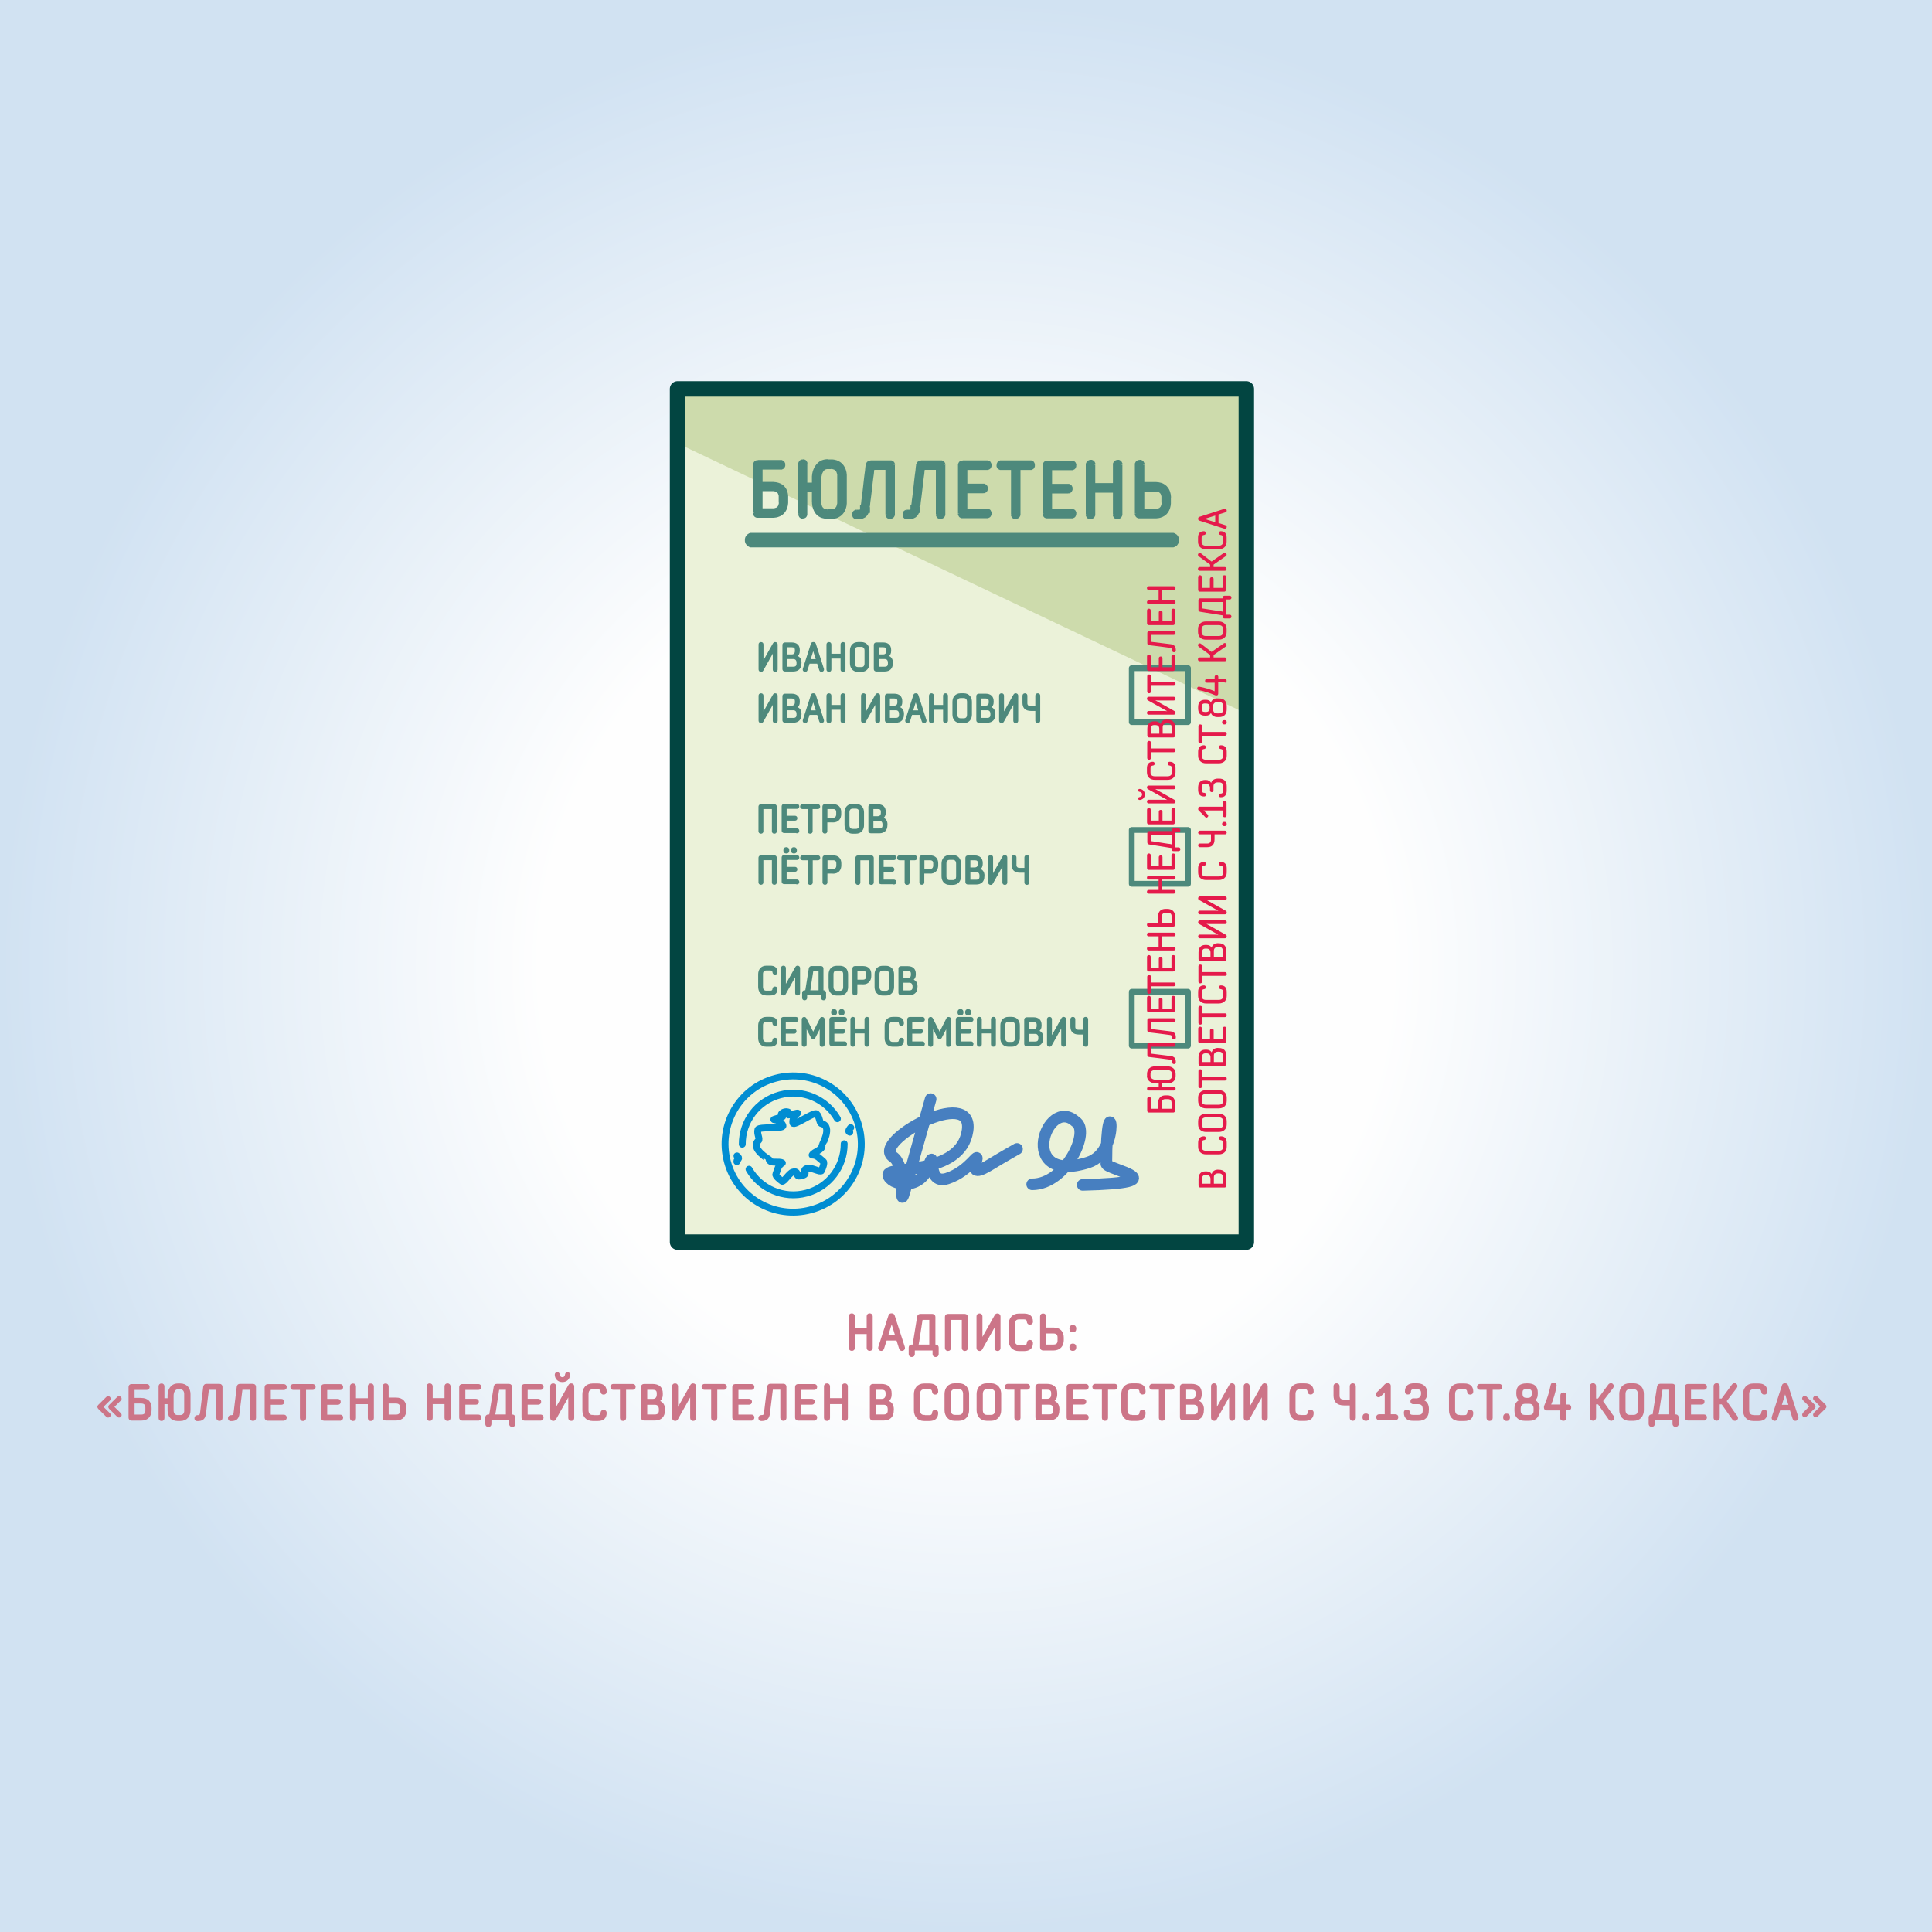 <?xml version="1.0" encoding="UTF-8"?>
<!DOCTYPE svg PUBLIC "-//W3C//DTD SVG 1.1//EN" "http://www.w3.org/Graphics/SVG/1.1/DTD/svg11.dtd">
<!-- Creator: CorelDRAW X6 -->
<svg xmlns="http://www.w3.org/2000/svg" xml:space="preserve" width="200mm" height="200mm" version="1.1" style="shape-rendering:geometricPrecision; text-rendering:geometricPrecision; image-rendering:optimizeQuality; fill-rule:evenodd; clip-rule:evenodd"
viewBox="0 0 20000 20000"
 xmlns:xlink="http://www.w3.org/1999/xlink">
 <rect x="0" y="0" width="20000" height="20000" fill="#333333" stroke="none"/>
 <defs>
  <style type="text/css">
   <![CDATA[
    .str0 {stroke:#4D897C;stroke-width:12.73}
    .str4 {stroke:#CC7588;stroke-width:14.52}
    .str3 {stroke:#4D897C;stroke-width:60;stroke-linecap:round;stroke-linejoin:round}
    .str2 {stroke:#477FC0;stroke-width:120;stroke-linecap:round;stroke-linejoin:round}
    .str1 {stroke:#024541;stroke-width:159.99;stroke-linecap:round;stroke-linejoin:round}
    .str5 {stroke:#008DD2;stroke-width:71.33;stroke-linecap:round;stroke-linejoin:round}
    .fil4 {fill:none;fill-rule:nonzero}
    .fil2 {fill:#CDDBAC}
    .fil1 {fill:#EBF2D9}
    .fil3 {fill:#4D897C;fill-rule:nonzero}
    .fil6 {fill:#CC7588;fill-rule:nonzero}
    .fil5 {fill:#E51A4B;fill-rule:nonzero}
    .fil0 {fill:url(#id0)}
   ]]>
  </style>
  <radialGradient id="id0" gradientUnits="userSpaceOnUse" cx="10000" cy="10000" r="10000" fx="10000" fy="10000">
   <stop offset="0" style="stop-color:#FEFEFE"/>
   <stop offset="0.439" style="stop-color:#FEFEFE"/>
   <stop offset="1" style="stop-color:#D1E2F2"/>
  </radialGradient>
 </defs>
 <g id="Layer_x0020_1">
  <g id="_836752720">
   <polygon class="fil0" points="0,0 20000,0 20000,20000 0,20000 "/>
   <path class="fil1" d="M12902 4026l0 8832c-2205,0 -3683,0 -5888,0l0 -8832 5888 0z"/>
   <path class="fil2" d="M7014 4026l5888 0 0 3361 -5888 -2798c10,-289 0,-370 0,-563z"/>
   <path class="fil3 str0" d="M8006 6930c0,10 5,19 19,19 14,0 19,-9 19,-19l0 -258c0,-10 -6,-19 -20,-19 -8,0 -13,3 -19,14l-110 196 0 0c1,-7 2,-17 2,-28l0 -163c0,-10 -5,-19 -19,-19 -14,0 -19,9 -19,19l0 258c0,10 6,19 20,19 8,0 13,-3 19,-14l110 -196 0 0c-1,7 -2,17 -2,28l0 163zm139 -114l67 0c28,0 40,19 40,44l0 9c0,25 -11,39 -40,39l-67 0 0 -91zm0 -36l0 -86 50 0c28,0 40,10 40,35l0 10c0,25 -12,42 -40,42l-50 0zm146 80c0,-34 -15,-58 -46,-67 18,-11 28,-29 28,-54l0 -10c0,-46 -26,-72 -78,-72l-69 0c-14,0 -20,9 -20,19l0 250c0,10 6,19 20,19l86 0c52,0 78,-30 78,-76l0 -9zm173 4l23 72c3,10 13,16 24,12 11,-4 15,-14 12,-23l-83 -258c-3,-9 -8,-14 -19,-14l-2 0c-12,0 -16,5 -19,14l-83 258c-3,10 1,20 12,23 11,4 21,-2 24,-12l23 -72 89 0zm-51 -124c3,-9 4,-14 6,-23l0 0c2,10 3,14 6,23l28 90 -69 0 28 -90zm333 -68c0,-10 -6,-19 -19,-19 -14,0 -19,9 -19,19l0 102 -108 0 0 -102c0,-10 -5,-19 -19,-19 -13,0 -19,9 -19,19l0 258c0,10 6,19 19,19 14,0 19,-9 19,-19l0 -119 108 0 0 119c0,10 5,19 19,19 13,0 19,-9 19,-19l0 -258zm97 63c0,-26 11,-45 40,-45l33 0c28,0 40,20 40,45l0 132c0,26 -11,45 -40,45l-33 0c-28,0 -40,-20 -40,-45l0 -132zm151 0c0,-45 -26,-82 -78,-82l-33 0c-52,0 -78,37 -78,82l0 132c0,45 26,82 78,82l33 0c52,0 78,-37 78,-82l0 -132zm97 81l67 0c28,0 40,19 40,44l0 9c0,25 -11,39 -40,39l-67 0 0 -91zm0 -36l0 -86 50 0c28,0 40,10 40,35l0 10c0,25 -12,42 -40,42l-50 0zm146 80c0,-34 -15,-58 -46,-67 18,-11 28,-29 28,-54l0 -10c0,-46 -26,-72 -78,-72l-69 0c-14,0 -20,9 -20,19l0 250c0,10 6,19 20,19l86 0c52,0 78,-30 78,-76l0 -9z"/>
   <path class="fil3 str0" d="M8006 7460c0,10 5,19 19,19 14,0 19,-9 19,-19l0 -258c0,-10 -6,-19 -20,-19 -8,0 -13,3 -19,14l-110 196 0 0c1,-7 2,-17 2,-28l0 -163c0,-10 -5,-19 -19,-19 -14,0 -19,9 -19,19l0 258c0,10 6,19 20,19 8,0 13,-3 19,-14l110 -196 0 0c-1,7 -2,17 -2,28l0 163zm139 -114l67 0c28,0 40,19 40,44l0 9c0,25 -11,39 -40,39l-67 0 0 -91zm0 -36l0 -86 50 0c28,0 40,10 40,35l0 10c0,25 -12,42 -40,42l-50 0zm146 80c0,-34 -15,-58 -46,-67 18,-11 28,-29 28,-54l0 -10c0,-46 -26,-72 -78,-72l-69 0c-14,0 -20,9 -20,19l0 250c0,10 6,19 20,19l86 0c52,0 78,-30 78,-76l0 -9zm173 4l23 72c3,10 13,16 24,12 11,-4 15,-14 12,-23l-83 -258c-3,-9 -8,-14 -19,-14l-2 0c-12,0 -16,5 -19,14l-83 258c-3,10 1,20 12,23 11,4 21,-2 24,-12l23 -72 89 0zm-51 -124c3,-9 4,-14 6,-23l0 0c2,10 3,14 6,23l28 90 -69 0 28 -90zm333 -68c0,-10 -6,-19 -19,-19 -14,0 -19,9 -19,19l0 102 -108 0 0 -102c0,-10 -5,-19 -19,-19 -13,0 -19,9 -19,19l0 258c0,10 6,19 19,19 14,0 19,-9 19,-19l0 -119 108 0 0 119c0,10 5,19 19,19 13,0 19,-9 19,-19l0 -258zm321 258c0,10 5,19 19,19 14,0 19,-9 19,-19l0 -258c0,-10 -6,-19 -20,-19 -8,0 -13,3 -19,14l-110 196 0 0c1,-7 2,-17 2,-28l0 -163c0,-10 -5,-19 -19,-19 -14,0 -19,9 -19,19l0 258c0,10 6,19 20,19 8,0 13,-3 19,-14l110 -196 0 0c-1,7 -2,17 -2,28l0 163zm139 -114l67 0c28,0 40,19 40,44l0 9c0,25 -11,39 -40,39l-67 0 0 -91zm0 -36l0 -86 50 0c28,0 40,10 40,35l0 10c0,25 -12,42 -40,42l-50 0zm146 80c0,-34 -15,-58 -46,-67 18,-11 28,-29 28,-54l0 -10c0,-46 -26,-72 -78,-72l-69 0c-14,0 -20,9 -20,19l0 250c0,10 6,19 20,19l86 0c52,0 78,-30 78,-76l0 -9zm173 4l23 72c3,10 13,16 24,12 11,-4 15,-14 12,-23l-83 -258c-3,-9 -8,-14 -19,-14l-2 0c-12,0 -16,5 -19,14l-83 258c-3,10 1,20 12,23 11,4 21,-2 24,-12l23 -72 89 0zm-51 -124c3,-9 4,-14 6,-23l0 0c2,10 3,14 6,23l28 90 -69 0 28 -90zm333 -68c0,-10 -6,-19 -19,-19 -14,0 -19,9 -19,19l0 102 -108 0 0 -102c0,-10 -5,-19 -19,-19 -13,0 -19,9 -19,19l0 258c0,10 6,19 19,19 14,0 19,-9 19,-19l0 -119 108 0 0 119c0,10 5,19 19,19 13,0 19,-9 19,-19l0 -258zm97 63c0,-26 11,-45 40,-45l33 0c28,0 40,20 40,45l0 132c0,26 -11,45 -40,45l-33 0c-28,0 -40,-20 -40,-45l0 -132zm151 0c0,-45 -26,-82 -78,-82l-33 0c-52,0 -78,37 -78,82l0 132c0,45 26,82 78,82l33 0c52,0 78,-37 78,-82l0 -132zm97 81l67 0c28,0 40,19 40,44l0 9c0,25 -11,39 -40,39l-67 0 0 -91zm0 -36l0 -86 50 0c28,0 40,10 40,35l0 10c0,25 -12,42 -40,42l-50 0zm146 80c0,-34 -15,-58 -46,-67 18,-11 28,-29 28,-54l0 -10c0,-46 -26,-72 -78,-72l-69 0c-14,0 -20,9 -20,19l0 250c0,10 6,19 20,19l86 0c52,0 78,-30 78,-76l0 -9zm198 70c0,10 5,19 19,19 14,0 19,-9 19,-19l0 -258c0,-10 -6,-19 -20,-19 -8,0 -13,3 -19,14l-110 196 0 0c1,-7 2,-17 2,-28l0 -163c0,-10 -5,-19 -19,-19 -14,0 -19,9 -19,19l0 258c0,10 6,19 20,19 8,0 13,-3 19,-14l110 -196 0 0c-1,7 -2,17 -2,28l0 163zm176 -107l52 0 0 107c0,10 5,19 19,19 13,0 19,-9 19,-19l0 -258c0,-10 -6,-19 -19,-19 -14,0 -19,9 -19,19l0 114c0,0 -42,0 -58,0 -24,0 -37,-16 -37,-35 0,-17 0,-79 0,-79 0,-10 -5,-19 -19,-19 -13,0 -19,9 -19,19l0 74c0,44 20,77 82,77z"/>
   <g>
    <path class="fil3" d="M7996 5002l-114 0 0 -153 201 0c18,0 35,-11 35,-37 0,-25 -17,-37 -35,-37l-237 0c-27,0 -38,18 -38,38l0 498c0,20 11,38 38,38l150 0c102,0 151,-69 151,-159l0 -37c0,-92 -50,-151 -151,-151zm77 196c0,49 -21,77 -76,77l-116 0 0 -204 114 0c54,0 77,29 77,78l0 49zm496 -431c-105,0 -152,92 -152,183l0 59 -72 0 0 -204c0,-20 -8,-38 -35,-38 -25,0 -35,18 -35,38l0 514c0,20 10,38 35,38 26,0 35,-18 35,-38l0 -237 72 0 0 109c0,90 46,165 146,165l42 0c100,0 150,-74 150,-164l0 -262c0,-90 -50,-164 -150,-164l-35 0zm111 426c0,51 -21,90 -76,90l-38 0c-54,0 -76,-39 -76,-90l0 -237c0,-51 20,-115 78,-115l35 0c54,0 76,40 76,86l0 266zm314 52c6,-47 46,-396 46,-396l138 0 0 470c0,20 11,38 38,38 25,0 36,-18 36,-38l0 -506c0,-20 -11,-38 -36,-38l-205 0c-23,0 -35,16 -38,38 -2,24 -45,381 -49,413 -2,19 -5,31 -9,39 -8,16 -21,20 -44,20 -19,0 -36,12 -36,38 0,28 17,37 36,37 68,0 97,-23 113,-64 6,-16 9,-30 11,-52zm522 0c6,-47 46,-396 46,-396l138 0 0 470c0,20 11,38 38,38 25,0 36,-18 36,-38l0 -506c0,-20 -11,-38 -36,-38l-205 0c-23,0 -35,16 -38,38 -2,24 -45,381 -49,413 -2,19 -5,31 -9,39 -8,16 -21,20 -44,20 -19,0 -36,12 -36,38 0,28 17,37 36,37 68,0 97,-23 113,-64 6,-16 9,-30 11,-52zm701 103c18,0 35,-11 35,-37 0,-25 -17,-37 -35,-37l-216 0 0 -184 178 0c18,0 35,-11 35,-37 0,-25 -17,-37 -35,-37l-178 0 0 -168 216 0c18,0 35,-11 35,-37 0,-25 -17,-37 -35,-37l-253 0c-25,0 -36,18 -36,38l0 498c0,20 11,38 36,38l253 0zm297 8c26,0 37,-18 37,-38l0 -470 115 0c18,0 35,-11 35,-37 0,-25 -17,-37 -35,-37l-304 0c-18,0 -35,12 -35,37 0,26 17,37 35,37l115 0 0 470c0,20 11,38 37,38zm579 -8c18,0 35,-11 35,-37 0,-25 -17,-37 -35,-37l-216 0 0 -184 178 0c18,0 35,-11 35,-37 0,-25 -17,-37 -35,-37l-178 0 0 -168 216 0c18,0 35,-11 35,-37 0,-25 -17,-37 -35,-37l-253 0c-25,0 -36,18 -36,38l0 498c0,20 11,38 36,38l253 0zm512 -544c0,-20 -12,-38 -37,-38 -26,0 -37,18 -37,38l0 204 -207 0 0 -204c0,-20 -10,-38 -37,-38 -25,0 -37,18 -37,38l0 514c0,20 12,38 37,38 26,0 37,-18 37,-38l0 -237 207 0 0 237c0,20 10,38 37,38 25,0 37,-18 37,-38l0 -514zm352 192l-124 0 0 -192c0,-20 -11,-38 -37,-38 -26,0 -37,18 -37,38l0 506c0,20 11,38 38,38l160 0c102,0 151,-69 151,-159l0 -37c0,-92 -47,-156 -151,-156zm77 201c0,49 -21,77 -76,77l-126 0 0 -204 124 0c54,0 77,29 77,78l0 49z"/>
    <path id="1" class="fil3" d="M7882 4989l114 0 0 25 -114 0 -12 -13 12 -13zm0 25l-12 0 0 -13 12 13zm12 -166l0 153 -24 0 0 -153 12 -13 12 13zm-24 0l0 -13 12 0 -12 13zm213 13l-201 0 0 -25 201 0 0 0 0 25zm22 -50l24 0 0 0 0 3 0 3 0 3 0 3 -1 3 -1 3 -1 3 -1 2 -1 2 -1 2 -1 2 -1 2 -1 2 -2 2 -2 2 -2 2 -2 2 -2 1 -2 1 -2 1 -2 1 -2 1 -2 1 -2 1 -2 1 -2 1 -2 0 -2 0 -2 0 -2 0 -2 0 -2 0 0 -25 1 0 1 0 1 0 1 0 1 0 1 0 1 0 1 0 1 0 1 0 1 0 1 0 1 -1 1 -1 1 -1 1 -1 1 -1 1 -1 1 -1 1 -1 1 -1 1 -1 0 -1 0 -1 0 -1 0 -1 0 -1 0 -1 0 -2 0 -2 0 -2 0 -2 0 0zm-22 -24l0 -25 0 0 2 0 2 0 2 0 2 0 2 0 2 1 2 1 2 1 2 1 2 1 2 1 2 1 2 1 2 1 2 1 2 2 2 2 2 2 1 2 1 2 1 2 1 2 1 2 1 2 1 2 1 2 1 3 1 3 0 3 0 3 0 3 0 3 -24 0 0 -2 0 -2 0 -2 0 -1 0 -1 0 -1 0 -1 0 -1 0 -1 -1 -1 -1 -1 -1 -1 -1 -1 -1 -1 -1 -1 -1 -1 -1 -1 -1 -1 -1 -1 -1 -1 -1 -1 -1 0 -1 0 -1 0 -1 0 -1 0 -1 0 -1 0 -1 0 -1 0 -1 0 -1 0 0 0zm-237 -25l237 0 0 25 -237 0 0 0 0 -25zm-26 50l-24 0 0 0 0 -2 0 -2 0 -2 0 -2 0 -2 0 -2 1 -2 1 -2 1 -2 1 -2 1 -2 1 -2 1 -2 1 -2 1 -2 2 -2 2 -2 2 -2 2 -2 2 -2 2 -1 2 -1 2 -1 2 -1 2 -1 3 -1 3 -1 3 -1 3 0 3 0 3 0 3 0 0 25 -2 0 -2 0 -2 0 -2 0 -2 0 -1 0 -1 0 -1 0 -1 1 -1 1 -1 1 -1 1 -1 1 -1 1 -1 1 -1 1 -1 1 -1 1 -1 1 -1 1 -1 1 0 1 0 1 0 1 0 1 0 1 0 1 0 1 0 1 0 1 0 1 0 1 0 0zm-24 498l0 -498 24 0 0 498 0 0 -24 0zm50 25l0 25 0 0 -3 0 -3 0 -3 0 -3 0 -3 -1 -3 -1 -3 -1 -2 -1 -2 -1 -2 -1 -2 -1 -2 -1 -2 -2 -2 -2 -2 -2 -2 -2 -2 -2 -1 -2 -1 -2 -1 -2 -1 -2 -1 -2 -1 -2 -1 -2 -1 -2 -1 -2 0 -2 0 -2 0 -2 0 -2 0 -2 0 -2 24 0 0 1 0 1 0 1 0 1 0 1 0 1 0 1 0 1 0 1 0 1 0 1 1 1 1 1 1 1 1 1 1 1 1 1 1 1 1 1 1 1 1 1 1 1 1 1 1 1 1 0 1 0 1 0 2 0 2 0 2 0 2 0 2 0 0 0zm150 25l-150 0 0 -25 150 0 0 0 0 25zm139 -171l24 0 0 0 0 9 0 9 -1 9 -1 8 -1 8 -2 8 -2 8 -2 8 -3 8 -3 7 -3 7 -4 7 -4 7 -4 7 -5 6 -5 6 -5 6 -6 5 -6 5 -6 5 -7 4 -7 4 -7 4 -8 3 -8 3 -8 3 -8 2 -9 2 -9 1 -9 1 -10 1 -10 0 0 -25 9 0 9 -1 8 -1 8 -1 8 -2 7 -2 7 -2 7 -3 6 -3 6 -3 6 -3 5 -4 5 -4 5 -4 5 -4 4 -5 4 -5 4 -5 4 -5 3 -6 3 -6 3 -6 3 -6 2 -7 2 -7 2 -7 1 -7 1 -7 1 -7 1 -8 0 -8 0 -8 0 0zm24 -37l0 37 -24 0 0 -37 0 0 24 0zm-163 -138l0 -25 0 0 10 0 10 1 9 1 9 1 9 2 8 2 8 2 8 3 8 3 7 3 7 4 7 4 6 4 6 5 6 5 5 5 5 6 5 6 4 6 4 6 4 7 3 7 3 7 3 7 2 8 2 8 2 8 1 8 1 8 1 9 0 9 0 9 -24 0 0 -8 0 -8 -1 -8 -1 -7 -1 -7 -1 -7 -2 -7 -2 -6 -2 -6 -3 -6 -3 -6 -3 -5 -3 -5 -4 -5 -4 -5 -4 -5 -4 -4 -5 -4 -5 -4 -5 -4 -5 -3 -6 -3 -6 -3 -6 -3 -7 -2 -7 -2 -7 -2 -8 -1 -8 -1 -8 -1 -9 0 -9 0 0 0zm2 273l0 -25 0 0 5 0 4 0 4 0 4 -1 4 -1 4 -1 3 -1 3 -1 3 -1 3 -1 3 -1 2 -1 2 -2 2 -2 2 -2 2 -2 2 -2 2 -2 1 -2 1 -2 1 -2 1 -3 1 -3 1 -3 1 -3 1 -3 1 -3 1 -4 0 -4 0 -4 0 -4 0 -4 24 0 0 5 0 5 0 5 0 5 -1 5 -1 4 -1 4 -1 4 -1 4 -2 4 -2 4 -2 4 -2 4 -2 3 -3 3 -3 3 -3 3 -3 3 -3 3 -3 2 -4 2 -4 2 -4 2 -4 2 -4 1 -4 1 -5 1 -5 1 -5 1 -5 0 -5 0 -5 0 0 0zm-116 -25l116 0 0 25 -116 0 -12 -13 12 -13zm0 25l-12 0 0 -13 12 13zm12 -216l0 204 -24 0 0 -204 12 -13 12 13zm-24 0l0 -13 12 0 -12 13zm126 13l-114 0 0 -25 114 0 0 0 0 25zm89 65l-24 0 0 0 0 -4 0 -4 0 -4 0 -4 -1 -4 -1 -3 -1 -3 -1 -3 -1 -3 -1 -3 -1 -3 -1 -2 -1 -2 -2 -2 -2 -2 -2 -2 -2 -2 -2 -2 -2 -2 -2 -2 -2 -1 -3 -1 -3 -1 -3 -1 -3 -1 -3 -1 -4 -1 -4 -1 -4 -1 -4 0 -4 0 -5 0 0 -25 5 0 5 0 5 0 5 1 5 1 5 1 4 1 4 1 4 2 4 2 4 2 4 2 4 2 3 3 3 3 3 3 3 3 3 3 2 3 2 4 2 4 2 4 2 4 1 4 1 4 1 4 1 4 1 5 1 5 0 5 0 5 0 5 0 0zm-24 49l0 -49 24 0 0 49 0 0 -24 0zm368 -248l-24 0 0 0 0 -9 0 -9 1 -9 1 -9 1 -9 2 -9 2 -9 2 -9 3 -8 3 -8 3 -8 4 -8 4 -8 4 -8 5 -7 5 -7 5 -7 6 -7 6 -6 6 -6 7 -6 7 -5 7 -5 8 -4 8 -4 8 -3 9 -3 9 -2 9 -2 10 -1 10 -1 10 0 0 25 -9 0 -9 1 -8 1 -8 2 -8 2 -7 2 -7 3 -7 3 -6 4 -6 4 -6 4 -6 5 -5 5 -5 5 -5 6 -4 6 -4 6 -4 6 -4 7 -3 7 -3 7 -3 7 -3 7 -2 7 -2 8 -2 8 -1 8 -1 8 -1 8 -1 8 0 8 0 8 0 0zm-24 59l0 -59 24 0 0 59 -12 13 -12 -13zm24 0l0 13 -12 0 12 -13zm-84 -13l72 0 0 25 -72 0 -12 -13 12 -13zm0 25l-12 0 0 -13 12 13zm12 -216l0 204 -24 0 0 -204 0 0 24 0zm-47 -25l0 -25 0 0 3 0 3 0 3 0 3 0 3 1 3 1 3 1 2 1 2 1 2 1 2 1 2 1 2 2 2 2 2 2 2 2 1 2 1 2 1 2 1 2 1 2 1 2 1 2 1 2 1 2 0 2 0 2 0 2 0 2 0 2 0 2 0 2 -24 0 0 -2 0 -1 0 -1 0 -1 0 -1 0 -1 0 -1 0 -1 0 -1 0 -1 0 -1 0 -1 0 -1 0 -1 -1 -1 -1 -1 -1 -1 -1 -1 -1 -1 -1 -1 -1 -1 -1 -1 -1 -1 -1 0 -1 0 -1 0 -1 0 -1 0 -2 0 -2 0 -2 0 -2 0 0 0zm-23 25l-24 0 0 0 0 -2 0 -2 0 -2 0 -2 0 -2 0 -2 1 -2 1 -2 1 -2 1 -2 1 -2 1 -2 1 -2 1 -2 1 -2 1 -2 2 -2 2 -2 2 -2 2 -2 2 -1 2 -1 2 -1 2 -1 2 -1 2 -1 2 -1 3 -1 3 0 3 0 3 0 3 0 0 25 -2 0 -2 0 -2 0 -1 0 -1 0 -1 0 -1 0 -1 0 -1 0 -1 1 -1 1 -1 1 -1 1 -1 1 -1 1 -1 1 -1 1 -1 1 -1 1 -1 1 0 1 0 1 0 1 0 1 0 1 0 1 0 1 0 1 0 1 0 1 0 1 0 1 0 0zm-24 514l0 -514 24 0 0 514 0 0 -24 0zm48 25l0 25 0 0 -3 0 -3 0 -3 0 -3 0 -3 -1 -2 -1 -2 -1 -2 -1 -2 -1 -2 -1 -2 -1 -2 -1 -2 -2 -2 -2 -2 -2 -2 -2 -1 -2 -1 -2 -1 -2 -1 -2 -1 -2 -1 -2 -1 -2 -1 -2 -1 -2 -1 -2 0 -2 0 -2 0 -2 0 -2 0 -2 0 -2 24 0 0 1 0 1 0 1 0 1 0 1 0 1 0 1 0 1 0 1 0 1 0 1 0 1 1 1 1 1 1 1 1 1 1 1 1 1 1 1 1 1 1 1 1 1 1 1 1 0 1 0 1 0 1 0 1 0 1 0 2 0 2 0 2 0 0 0zm22 -25l24 0 0 0 0 2 0 2 0 2 0 2 0 2 0 2 0 2 -1 2 -1 2 -1 2 -1 2 -1 2 -1 2 -1 2 -1 2 -1 2 -2 2 -2 2 -2 2 -2 2 -2 1 -2 1 -2 1 -2 1 -2 1 -2 1 -3 1 -3 1 -3 0 -3 0 -3 0 -3 0 0 -25 2 0 2 0 2 0 1 0 1 0 1 0 1 0 1 0 1 0 1 -1 1 -1 1 -1 1 -1 1 -1 1 -1 1 -1 1 -1 1 -1 0 -1 0 -1 0 -1 0 -1 0 -1 0 -1 0 -1 0 -1 0 -1 0 -1 0 -1 0 -1 0 -1 0 -1 0 0zm24 -237l0 237 -24 0 0 -237 12 -13 12 13zm-24 0l0 -13 12 0 -12 13zm84 13l-72 0 0 -25 72 0 12 13 -12 13zm0 -25l12 0 0 13 -12 -13zm-12 122l0 -109 24 0 0 109 0 0 -24 0zm158 153l0 25 0 0 -10 0 -9 -1 -9 -1 -9 -2 -9 -2 -8 -2 -8 -3 -8 -3 -7 -4 -7 -4 -7 -4 -6 -5 -6 -5 -6 -5 -5 -6 -5 -6 -5 -6 -4 -7 -4 -7 -4 -7 -3 -7 -3 -7 -3 -8 -3 -8 -2 -8 -2 -8 -2 -8 -1 -8 -1 -9 -1 -9 0 -9 0 -9 24 0 0 8 0 8 1 8 1 8 1 7 1 7 2 7 2 7 2 7 2 7 3 6 3 6 3 6 3 6 4 5 4 5 4 5 4 5 5 4 5 4 5 4 6 4 6 3 6 3 6 3 7 2 7 2 7 2 8 1 8 1 8 1 9 0 0 0zm42 25l-42 0 0 -25 42 0 0 0 0 25zm137 -176l24 0 0 0 0 9 0 9 -1 9 -1 9 -1 8 -2 8 -2 8 -2 8 -3 8 -3 8 -3 7 -4 7 -4 7 -4 7 -5 7 -5 6 -5 6 -6 6 -6 5 -6 5 -7 5 -7 4 -7 4 -7 4 -8 3 -8 3 -8 2 -9 2 -9 2 -9 1 -10 1 -10 0 0 -25 9 0 8 -1 8 -1 8 -1 7 -2 7 -2 7 -2 7 -3 6 -3 6 -3 6 -4 5 -4 5 -4 5 -4 5 -5 4 -5 4 -5 4 -5 4 -6 3 -6 3 -6 3 -6 3 -7 2 -7 2 -7 2 -7 1 -7 1 -7 1 -8 1 -8 0 -8 0 -8 0 0zm24 -262l0 262 -24 0 0 -262 0 0 24 0zm-162 -151l0 -25 0 0 10 0 10 1 9 1 9 2 9 2 8 2 8 3 8 3 7 4 7 4 7 4 7 5 6 5 6 5 6 6 5 6 5 6 5 7 4 7 4 7 4 7 3 7 3 8 3 8 2 8 2 8 2 8 1 8 1 9 1 9 0 9 0 9 -24 0 0 -8 0 -8 -1 -8 -1 -8 -1 -7 -1 -7 -2 -7 -2 -7 -2 -7 -3 -7 -3 -6 -3 -6 -3 -6 -4 -6 -4 -5 -4 -5 -4 -5 -5 -5 -5 -4 -5 -4 -5 -4 -6 -4 -6 -3 -6 -3 -7 -3 -7 -2 -7 -2 -7 -2 -8 -1 -8 -1 -8 -1 -9 0 0 0zm-35 -25l35 0 0 25 -35 0 0 0 0 -25zm35 541l0 -25 0 0 4 0 4 0 4 0 4 -1 4 -1 3 -1 3 -1 3 -1 3 -1 3 -2 3 -2 2 -2 2 -2 2 -2 2 -2 2 -2 2 -3 2 -3 2 -3 1 -3 1 -3 1 -3 1 -3 1 -4 1 -4 1 -4 1 -4 1 -4 0 -4 0 -4 0 -4 0 -4 24 0 0 5 0 5 0 5 0 5 -1 5 -1 5 -1 5 -1 5 -1 5 -1 4 -2 4 -2 4 -2 4 -2 4 -2 4 -3 4 -3 4 -3 3 -3 3 -3 3 -4 3 -4 3 -4 2 -4 2 -4 2 -5 2 -5 1 -5 1 -5 1 -5 1 -5 0 -6 0 0 0zm-38 -25l38 0 0 25 -38 0 0 0 0 -25zm-88 -77l24 0 0 0 0 4 0 4 0 4 0 4 1 4 1 4 1 4 1 4 1 4 1 3 1 3 1 3 1 3 2 3 2 3 2 3 2 2 2 2 2 2 2 2 2 2 3 2 3 2 3 1 3 1 3 1 3 1 4 1 4 1 4 0 4 0 4 0 0 25 -6 0 -5 0 -5 -1 -5 -1 -5 -1 -5 -1 -5 -2 -4 -2 -4 -2 -4 -2 -4 -3 -4 -3 -3 -3 -3 -3 -3 -3 -3 -4 -3 -4 -2 -4 -2 -4 -2 -4 -2 -4 -2 -4 -1 -4 -1 -4 -1 -5 -1 -5 -1 -5 -1 -5 0 -5 0 -5 0 -5 0 -5 0 0zm24 -237l0 237 -24 0 0 -237 0 0 24 0zm66 -127l0 25 0 0 -4 0 -4 0 -4 1 -4 1 -4 1 -3 1 -3 2 -3 2 -3 2 -3 2 -3 3 -3 3 -2 3 -2 3 -2 3 -2 4 -2 4 -2 4 -2 4 -2 4 -1 4 -1 4 -1 4 -1 5 -1 5 -1 5 -1 5 -1 5 0 5 0 5 0 5 0 4 -24 0 0 -5 0 -5 0 -5 0 -5 1 -5 1 -5 1 -5 1 -5 1 -5 1 -5 2 -5 2 -5 2 -5 2 -5 2 -5 2 -5 3 -5 3 -4 3 -4 3 -4 4 -4 4 -4 4 -3 4 -3 5 -3 5 -3 5 -2 5 -2 6 -1 6 -1 6 -1 6 0 0 0zm35 25l-35 0 0 -25 35 0 0 0 0 25zm88 73l-24 0 0 0 0 -4 0 -4 0 -4 0 -4 -1 -4 -1 -4 -1 -3 -1 -3 -1 -3 -1 -3 -1 -3 -1 -3 -1 -3 -2 -3 -2 -3 -2 -2 -2 -2 -2 -2 -2 -2 -2 -2 -2 -2 -3 -2 -3 -2 -3 -1 -3 -1 -3 -1 -3 -1 -4 -1 -4 -1 -4 0 -4 0 -4 0 0 -25 5 0 5 0 5 1 5 1 5 1 5 1 5 2 4 2 4 2 4 2 4 3 4 3 3 3 3 3 3 3 3 3 3 4 2 4 2 4 2 4 2 4 2 4 1 4 1 4 1 4 1 4 1 4 1 5 1 5 0 5 0 5 0 5 0 0zm-24 266l0 -266 24 0 0 266 0 0 -24 0zm373 -356l0 25 12 -11 0 1 0 3 -1 5 -1 6 -1 8 -1 9 -1 11 -1 12 -2 13 -2 14 -2 15 -2 16 -2 16 -2 17 -2 17 -2 17 -2 18 -2 18 -2 17 -2 17 -2 17 -2 16 -2 16 -2 15 -2 14 -2 13 -1 12 -1 11 -1 10 -1 8 -1 7 -1 5 -24 -3 1 -5 1 -7 1 -8 1 -10 1 -11 1 -12 2 -13 2 -14 2 -15 2 -16 2 -16 2 -17 2 -17 2 -17 2 -18 2 -18 2 -17 2 -17 2 -17 2 -16 2 -16 2 -15 2 -14 2 -13 1 -12 1 -11 1 -9 1 -8 1 -6 1 -5 0 -3 0 -1 12 -11zm-12 11l1 -11 11 0 -12 11zm150 14l-138 0 0 -25 138 0 12 13 -12 13zm0 -25l12 0 0 13 -12 -13zm-12 483l0 -470 24 0 0 470 0 0 -24 0zm50 25l0 25 0 0 -3 0 -3 0 -3 0 -3 0 -3 -1 -3 -1 -3 -1 -2 -1 -2 -1 -2 -1 -2 -1 -2 -1 -2 -2 -2 -2 -2 -2 -2 -2 -2 -2 -1 -2 -1 -2 -1 -2 -1 -2 -1 -2 -1 -2 -1 -2 -1 -2 -1 -2 0 -2 0 -2 0 -2 0 -2 0 -2 0 -2 24 0 0 1 0 1 0 1 0 1 0 1 0 1 0 1 0 1 0 1 0 1 0 1 1 1 1 1 1 1 1 1 1 1 1 1 1 1 1 1 1 1 1 1 1 1 1 1 1 1 1 0 1 0 1 0 2 0 2 0 2 0 2 0 2 0 0 0zm24 -25l24 0 0 0 0 2 0 2 0 2 0 2 0 2 0 2 -1 2 -1 2 -1 2 -1 2 -1 2 -1 2 -1 2 -1 2 -1 2 -2 2 -2 2 -2 2 -2 2 -2 2 -2 1 -2 1 -2 1 -2 1 -2 1 -2 1 -3 1 -3 1 -3 0 -3 0 -3 0 -3 0 0 -25 2 0 2 0 2 0 1 0 1 0 1 0 1 0 1 0 1 -1 1 -1 1 -1 1 -1 1 -1 1 -1 1 -1 1 -1 1 -1 1 -1 1 -1 1 -1 1 -1 0 -1 0 -1 0 -1 0 -1 0 -1 0 -1 0 -1 0 -1 0 -1 0 -1 0 -1 0 0zm24 -506l0 506 -24 0 0 -506 0 0 24 0zm-48 -25l0 -25 0 0 3 0 3 0 3 0 3 0 3 1 3 1 2 1 2 1 2 1 2 1 2 1 2 1 2 2 2 2 2 2 2 2 2 2 1 2 1 2 1 2 1 2 1 2 1 2 1 2 1 2 1 2 0 2 0 2 0 2 0 2 0 2 0 2 -24 0 0 -1 0 -1 0 -1 0 -1 0 -1 0 -1 0 -1 0 -1 0 -1 0 -1 0 -1 -1 -1 -1 -1 -1 -1 -1 -1 -1 -1 -1 -1 -1 -1 -1 -1 -1 -1 -1 -1 -1 -1 -1 -1 -1 -1 -1 0 -1 0 -1 0 -1 0 -1 0 -2 0 -2 0 -2 0 0 0zm-205 -25l205 0 0 25 -205 0 0 0 0 -25zm-26 52l-24 -3 0 0 0 -2 0 -2 0 -2 1 -2 1 -2 1 -2 1 -2 1 -2 1 -2 1 -2 1 -2 1 -2 1 -2 1 -2 1 -2 2 -2 2 -2 2 -2 2 -1 2 -1 2 -1 2 -1 2 -1 2 -1 2 -1 2 -1 2 -1 2 -1 2 0 3 0 3 0 3 0 0 25 -2 0 -2 0 -1 0 -1 0 -1 0 -1 0 -1 0 -1 0 -1 0 -1 1 -1 1 -1 1 -1 1 -1 1 -1 1 -1 1 -1 1 -1 1 -1 1 -1 1 -1 1 -1 1 -1 1 -1 1 0 1 0 1 0 1 0 1 0 2 0 2 0 2 0 2 0 0zm-24 -3l0 0 0 0 0 0zm-25 416l-24 -3 0 0 0 -4 1 -6 1 -7 1 -9 1 -10 1 -12 2 -13 2 -14 2 -15 2 -16 2 -16 2 -17 2 -17 2 -18 2 -18 2 -18 2 -18 2 -18 2 -18 2 -17 2 -17 2 -16 2 -15 2 -14 2 -14 1 -12 1 -11 1 -10 1 -8 1 -7 1 -5 0 -3 24 3 0 3 -1 5 -1 7 -1 8 -1 10 -1 11 -1 12 -2 14 -2 15 -2 15 -2 16 -2 17 -2 17 -2 18 -2 18 -2 18 -2 18 -2 18 -2 18 -2 17 -2 17 -2 16 -2 16 -2 15 -2 14 -2 13 -1 12 -1 10 -1 9 -1 7 -1 6 0 4 0 0zm0 0l0 0 0 2 0 -2zm-11 44l-22 -12 0 -1 0 -1 0 0 0 -1 0 -1 0 -1 0 -1 0 -1 0 -1 0 -1 0 -1 0 -1 0 -1 0 -1 0 -1 0 -1 0 -1 0 -1 0 -1 0 -1 0 -1 0 -1 0 -1 0 -1 0 -1 0 -1 0 -1 0 -2 0 -2 0 -2 0 -2 0 -2 0 -2 24 3 0 2 0 2 0 2 0 2 0 2 0 2 0 2 0 2 0 2 0 2 0 1 0 1 0 1 0 1 0 1 0 1 0 1 0 1 0 1 0 1 0 1 0 1 0 1 0 1 0 1 0 1 -1 1 0 1 -1 1 -1 1 -1 1 -1 1 0 -1zm-22 -12l0 0 0 0 0 1zm-33 38l0 -25 0 0 2 0 2 0 2 0 2 0 2 0 2 0 2 0 1 0 1 0 1 0 1 0 1 0 1 0 1 0 1 0 1 0 1 0 1 0 1 0 1 0 1 0 1 0 1 -1 1 -1 1 -1 1 -1 1 -1 1 -1 1 -1 1 -1 1 -1 1 -1 22 12 -1 2 -1 2 -1 2 -1 2 -1 2 -1 2 -1 1 -1 1 -1 1 -2 1 -2 1 -2 1 -2 1 -2 1 -2 1 -2 1 -2 1 -2 1 -2 1 -2 1 -2 0 -2 0 -2 0 -2 0 -2 0 -2 0 -2 0 -2 0 -2 0 -2 0 -2 0 -2 0 0 0zm-24 26l-24 0 0 0 0 -3 0 -3 0 -3 0 -3 1 -3 1 -3 1 -3 1 -2 1 -2 1 -2 1 -2 1 -2 1 -2 2 -2 2 -2 2 -2 2 -2 2 -1 2 -1 2 -1 2 -1 2 -1 2 -1 2 -1 2 -1 2 -1 2 -1 2 0 2 0 2 0 2 0 2 0 0 25 -1 0 -1 0 -1 0 -1 0 -1 0 -1 0 -1 0 -1 0 -1 0 -1 0 -1 1 -1 1 -1 1 -1 1 -1 1 -1 1 -1 1 -1 1 -1 1 -1 1 -1 1 -1 1 -1 1 -1 1 0 1 0 1 0 1 0 1 0 2 0 2 0 2 0 2 0 0zm24 24l0 25 0 0 -2 0 -2 0 -2 0 -2 0 -2 0 -2 0 -2 -1 -2 -1 -2 -1 -2 -1 -2 -1 -2 -1 -2 -1 -2 -1 -2 -1 -2 -2 -2 -2 -2 -2 -2 -2 -2 -2 -1 -2 -1 -2 -1 -2 -1 -2 -1 -3 -1 -3 -1 -3 -1 -3 0 -3 0 -3 0 -3 0 -3 24 0 0 2 0 2 0 2 0 2 0 2 0 1 0 1 0 1 0 1 0 1 1 1 1 1 1 1 1 1 1 1 1 1 1 1 1 1 1 1 1 0 1 0 1 0 1 0 1 0 1 0 1 0 1 0 1 0 1 0 1 0 1 0 1 0 0 0zm101 -56l23 9 0 0 -2 4 -2 4 -2 4 -2 4 -2 4 -2 4 -2 4 -2 3 -3 3 -3 3 -3 3 -3 3 -3 3 -3 3 -4 3 -4 2 -4 2 -4 2 -4 2 -4 2 -5 2 -5 2 -5 1 -5 1 -5 1 -5 1 -6 1 -6 1 -6 0 -6 0 -6 0 -7 0 0 -25 6 0 6 0 6 0 5 0 5 -1 5 -1 5 -1 4 -1 4 -1 4 -1 4 -1 4 -1 3 -1 3 -2 3 -2 3 -2 3 -2 3 -2 2 -2 2 -2 2 -2 2 -2 2 -2 2 -2 2 -3 2 -3 2 -3 2 -3 2 -3 2 -3 1 -3 1 -3 0 0zm23 9l0 0 0 0 0 0zm-12 -58l24 3 0 0 0 2 0 2 0 2 0 2 0 2 0 2 0 2 0 2 0 2 0 2 0 2 0 2 0 2 0 2 0 2 0 2 0 2 0 2 0 2 0 2 0 2 0 2 0 2 0 2 0 2 0 2 0 2 -1 2 0 2 -1 2 -1 2 -1 2 -23 -9 0 -1 0 -1 0 -1 0 -1 0 -1 0 -1 0 -1 0 -1 0 -1 0 -1 0 -1 0 -1 0 -1 0 -1 0 -1 0 -1 0 -1 0 -2 0 -1 0 -2 0 -2 0 -2 0 -2 0 -2 0 -2 0 -2 0 -2 0 -2 0 -2 0 -2 0 -2 0 -2 0 0zm0 0l0 0 0 0 0 0zm580 -407l0 25 12 -11 0 1 0 3 -1 5 -1 6 -1 8 -1 9 -1 11 -1 12 -2 13 -2 14 -2 15 -2 16 -2 16 -2 17 -2 17 -2 17 -2 18 -2 18 -2 17 -2 17 -2 17 -2 16 -2 16 -2 15 -2 14 -2 13 -1 12 -1 11 -1 10 -1 8 -1 7 -1 5 -24 -3 1 -5 1 -7 1 -8 1 -10 1 -11 1 -12 2 -13 2 -14 2 -15 2 -16 2 -16 2 -17 2 -17 2 -17 2 -18 2 -18 2 -17 2 -17 2 -17 2 -16 2 -16 2 -15 2 -14 2 -13 1 -12 1 -11 1 -9 1 -8 1 -6 1 -5 0 -3 0 -1 12 -11zm-12 11l1 -11 11 0 -12 11zm150 14l-138 0 0 -25 138 0 12 13 -12 13zm0 -25l12 0 0 13 -12 -13zm-12 483l0 -470 24 0 0 470 0 0 -24 0zm50 25l0 25 0 0 -3 0 -3 0 -3 0 -3 0 -3 -1 -3 -1 -3 -1 -2 -1 -2 -1 -2 -1 -2 -1 -2 -1 -2 -2 -2 -2 -2 -2 -2 -2 -2 -2 -1 -2 -1 -2 -1 -2 -1 -2 -1 -2 -1 -2 -1 -2 -1 -2 -1 -2 0 -2 0 -2 0 -2 0 -2 0 -2 0 -2 24 0 0 1 0 1 0 1 0 1 0 1 0 1 0 1 0 1 0 1 0 1 0 1 1 1 1 1 1 1 1 1 1 1 1 1 1 1 1 1 1 1 1 1 1 1 1 1 1 1 1 0 1 0 1 0 2 0 2 0 2 0 2 0 2 0 0 0zm24 -25l24 0 0 0 0 2 0 2 0 2 0 2 0 2 0 2 -1 2 -1 2 -1 2 -1 2 -1 2 -1 2 -1 2 -1 2 -1 2 -2 2 -2 2 -2 2 -2 2 -2 2 -2 1 -2 1 -2 1 -2 1 -2 1 -2 1 -3 1 -3 1 -3 0 -3 0 -3 0 -3 0 0 -25 2 0 2 0 2 0 1 0 1 0 1 0 1 0 1 0 1 0 1 -1 1 -1 1 -1 1 -1 1 -1 1 -1 1 -1 1 -1 1 -1 1 -1 1 -1 1 -1 0 -1 0 -1 0 -1 0 -1 0 -1 0 -1 0 -1 0 -1 0 -1 0 -1 0 -1 0 0zm24 -506l0 506 -24 0 0 -506 0 0 24 0zm-48 -25l0 -25 0 0 3 0 3 0 3 0 3 0 3 1 3 1 2 1 2 1 2 1 2 1 2 1 2 1 2 2 2 2 2 2 2 2 2 2 1 2 1 2 1 2 1 2 1 2 1 2 1 2 1 2 1 2 0 2 0 2 0 2 0 2 0 2 0 2 -24 0 0 -1 0 -1 0 -1 0 -1 0 -1 0 -1 0 -1 0 -1 0 -1 0 -1 0 -1 -1 -1 -1 -1 -1 -1 -1 -1 -1 -1 -1 -1 -1 -1 -1 -1 -1 -1 -1 -1 -1 -1 -1 -1 -1 -1 -1 0 -1 0 -1 0 -1 0 -1 0 -2 0 -2 0 -2 0 0 0zm-205 -25l205 0 0 25 -205 0 0 0 0 -25zm-26 52l-24 -3 0 0 0 -2 0 -2 0 -2 1 -2 1 -2 1 -2 1 -2 1 -2 1 -2 1 -2 1 -2 1 -2 1 -2 1 -2 1 -2 2 -2 2 -2 2 -2 2 -1 2 -1 2 -1 2 -1 2 -1 2 -1 2 -1 2 -1 2 -1 2 -1 2 0 3 0 3 0 3 0 0 25 -2 0 -2 0 -1 0 -1 0 -1 0 -1 0 -1 0 -1 0 -1 0 -1 1 -1 1 -1 1 -1 1 -1 1 -1 1 -1 1 -1 1 -1 1 -1 1 -1 1 -1 1 -1 1 -1 1 -1 1 0 1 0 1 0 1 0 1 0 1 0 2 0 2 0 2 0 0zm-24 -3l0 0 0 0 0 0zm-25 416l-24 -3 0 0 0 -4 1 -6 1 -7 1 -9 1 -10 1 -12 2 -13 2 -14 2 -15 2 -16 2 -16 2 -17 2 -17 2 -18 2 -18 2 -18 2 -18 2 -18 2 -18 2 -17 2 -17 2 -16 2 -15 2 -14 2 -14 1 -12 1 -11 1 -10 1 -8 1 -7 1 -5 0 -3 24 3 0 3 -1 5 -1 7 -1 8 -1 10 -1 11 -1 12 -2 14 -2 15 -2 15 -2 16 -2 17 -2 17 -2 18 -2 18 -2 18 -2 18 -2 18 -2 18 -2 17 -2 17 -2 16 -2 16 -2 15 -2 14 -2 13 -1 12 -1 10 -1 9 -1 7 -1 6 0 4 0 0zm0 0l0 0 0 1 0 -1zm-11 44l-22 -12 0 -1 0 -1 0 0 0 -1 0 -1 0 -1 0 -1 0 -1 0 -1 0 -1 0 -1 0 -1 0 -1 0 -1 0 -1 0 -1 0 -1 0 -1 0 -1 0 -1 0 -1 0 -1 0 -1 0 -1 0 -1 0 -1 0 -1 0 -1 0 -2 0 -2 0 -2 0 -2 0 -2 24 3 0 2 0 2 0 2 0 2 0 2 0 2 0 2 0 2 0 2 0 2 0 1 0 1 0 1 0 1 0 1 0 1 0 1 0 1 0 1 0 1 0 1 0 1 0 1 0 1 0 1 0 1 -1 1 0 1 -1 1 -1 1 -1 1 -1 1 0 -1zm-22 -12l0 0 0 0 0 1zm-33 38l0 -25 0 0 2 0 2 0 2 0 2 0 2 0 2 0 2 0 1 0 1 0 1 0 1 0 1 0 1 0 1 0 1 0 1 0 1 0 1 0 1 0 1 0 1 0 1 0 1 0 1 -1 1 -1 1 -1 1 -1 1 -1 1 -1 1 -1 1 -1 1 -1 22 12 -1 2 -1 2 -1 2 -1 2 -1 2 -1 2 -1 2 -1 1 -1 1 -2 1 -2 1 -2 1 -2 1 -2 1 -2 1 -2 1 -2 1 -2 1 -2 1 -2 1 -2 0 -2 0 -2 0 -2 0 -2 0 -2 0 -2 0 -2 0 -2 0 -2 0 -2 0 -2 0 0 0zm-24 26l-24 0 0 0 0 -3 0 -3 0 -3 0 -3 1 -3 1 -3 1 -3 1 -2 1 -2 1 -2 1 -2 1 -2 1 -2 2 -2 2 -2 2 -2 2 -2 2 -1 2 -1 2 -1 2 -1 2 -1 2 -1 2 -1 2 -1 2 -1 2 -1 2 0 2 0 2 0 2 0 2 0 0 25 -1 0 -1 0 -1 0 -1 0 -1 0 -1 0 -1 0 -1 0 -1 0 -1 0 -1 1 -1 1 -1 1 -1 1 -1 1 -1 1 -1 1 -1 1 -1 1 -1 1 -1 1 -1 1 -1 1 -1 1 0 1 0 1 0 1 0 1 0 2 0 2 0 2 0 2 0 0zm24 24l0 25 0 0 -2 0 -2 0 -2 0 -2 0 -2 0 -2 0 -2 -1 -2 -1 -2 -1 -2 -1 -2 -1 -2 -1 -2 -1 -2 -1 -2 -1 -2 -2 -2 -2 -2 -2 -2 -2 -2 -2 -1 -2 -1 -2 -1 -2 -1 -2 -1 -3 -1 -3 -1 -3 -1 -3 0 -3 0 -3 0 -3 0 -3 24 0 0 2 0 2 0 2 0 2 0 2 0 1 0 1 0 1 0 1 0 1 1 1 1 1 1 1 1 1 1 1 1 1 1 1 1 1 1 1 1 0 1 0 1 0 1 0 1 0 1 0 1 0 1 0 1 0 1 0 1 0 1 0 1 0 0 0zm101 -56l23 9 0 0 -2 4 -2 4 -2 4 -2 4 -2 4 -2 4 -2 4 -2 3 -3 3 -3 3 -3 3 -3 3 -3 3 -3 3 -4 3 -4 2 -4 2 -4 2 -4 2 -4 2 -4 2 -5 2 -5 1 -5 1 -5 1 -5 1 -6 1 -6 1 -6 0 -6 0 -6 0 -7 0 0 -25 6 0 6 0 6 0 5 0 5 -1 5 -1 5 -1 4 -1 4 -1 4 -1 4 -1 4 -1 3 -1 3 -2 3 -2 3 -2 3 -2 3 -2 2 -2 2 -2 2 -2 2 -2 2 -2 2 -3 2 -3 2 -3 2 -3 2 -3 2 -3 2 -3 1 -3 1 -3 0 0zm23 9l0 0 0 0 0 0zm-12 -58l24 3 0 0 0 2 0 2 0 2 0 2 0 2 0 2 0 2 0 2 0 2 0 2 0 2 0 2 0 2 0 2 0 2 0 2 0 2 0 2 0 2 0 2 0 2 0 2 0 2 0 2 0 2 0 2 0 2 -1 2 0 2 -1 2 -1 2 -1 2 -23 -9 0 -1 0 -1 0 -1 0 -1 0 -1 0 -1 0 -1 0 -1 0 -1 0 -1 0 -1 0 -1 0 -1 0 -1 0 -1 0 -1 0 -1 0 -1 0 -2 0 -2 0 -2 0 -2 0 -2 0 -2 0 -2 0 -2 0 -2 0 -2 0 -2 0 -2 0 -2 0 -2 0 0zm0 0l0 0 0 0 0 0zm736 68l24 0 0 0 0 3 0 3 0 3 0 3 -1 3 -1 3 -1 3 -1 2 -1 2 -1 2 -1 2 -1 2 -1 2 -2 2 -2 2 -2 2 -2 2 -2 1 -2 1 -2 1 -2 1 -2 1 -2 1 -2 1 -2 1 -2 1 -2 0 -2 0 -2 0 -2 0 -2 0 -2 0 0 -25 1 0 1 0 1 0 1 0 1 0 1 0 1 0 1 0 1 0 1 0 1 0 1 0 1 -1 1 -1 1 -1 1 -1 1 -1 1 -1 1 -1 1 -1 1 -1 1 -1 0 -1 0 -1 0 -1 0 -1 0 -1 0 -1 0 -2 0 -2 0 -2 0 -2 0 0zm-22 -24l0 -25 0 0 2 0 2 0 2 0 2 0 2 0 2 1 2 1 2 1 2 1 2 1 2 1 2 1 2 1 2 1 2 1 2 2 2 2 2 2 1 2 1 2 1 2 1 2 1 2 1 2 1 2 1 2 1 3 1 3 0 3 0 3 0 3 0 3 -24 0 0 -2 0 -2 0 -2 0 -1 0 -1 0 -1 0 -1 0 -1 0 -1 0 -1 -1 -1 -1 -1 -1 -1 -1 -1 -1 -1 -1 -1 -1 -1 -1 -1 -1 -1 -1 -1 -1 -1 -1 0 -1 0 -1 0 -1 0 -1 0 -1 0 -1 0 -1 0 -1 0 -1 0 -1 0 0 0zm-216 -25l216 0 0 25 -216 0 -12 -13 12 -13zm0 25l-12 0 0 -13 12 13zm12 -197l0 184 -24 0 0 -184 12 -13 12 13zm-24 0l0 -13 12 0 -12 13zm190 13l-178 0 0 -25 178 0 0 0 0 25zm22 -50l24 0 0 0 0 3 0 3 0 3 0 3 -1 3 -1 3 -1 2 -1 2 -1 2 -1 2 -1 2 -1 2 -1 2 -1 2 -2 2 -2 2 -2 2 -2 1 -2 1 -2 1 -2 1 -2 1 -2 1 -2 1 -2 1 -2 1 -2 0 -2 0 -2 0 -2 0 -2 0 -2 0 0 -25 1 0 1 0 1 0 1 0 1 0 1 0 1 0 1 0 1 0 1 0 1 0 1 0 1 -1 1 -1 1 -1 1 -1 1 -1 1 -1 1 -1 1 -1 1 -1 1 -1 0 -1 0 -1 0 -1 0 -1 0 -1 0 -1 0 -2 0 -2 0 -2 0 -2 0 0zm-22 -24l0 -25 0 0 2 0 2 0 2 0 2 0 2 0 2 1 2 1 2 1 2 1 2 1 2 1 2 1 2 1 2 1 2 1 2 2 2 2 2 2 1 2 1 2 1 2 1 2 1 2 1 2 1 2 1 2 1 3 1 3 0 3 0 3 0 3 0 3 -24 0 0 -2 0 -2 0 -2 0 -1 0 -1 0 -1 0 -1 0 -1 0 -1 0 -1 -1 -1 -1 -1 -1 -1 -1 -1 -1 -1 -1 -1 -1 -1 -1 -1 -1 -1 -1 -1 -1 -1 -1 0 -1 0 -1 0 -1 0 -1 0 -1 0 -1 0 -1 0 -1 0 -1 0 -1 0 0 0zm-178 -25l178 0 0 25 -178 0 -12 -13 12 -13zm0 25l-12 0 0 -13 12 13zm12 -180l0 168 -24 0 0 -168 12 -13 12 13zm-24 0l0 -13 12 0 -12 13zm228 13l-216 0 0 -25 216 0 0 0 0 25zm22 -50l24 0 0 0 0 3 0 3 0 3 0 3 -1 3 -1 3 -1 3 -1 2 -1 2 -1 2 -1 2 -1 2 -1 2 -2 2 -2 2 -2 2 -2 2 -2 1 -2 1 -2 1 -2 1 -2 1 -2 1 -2 1 -2 1 -2 1 -2 0 -2 0 -2 0 -2 0 -2 0 -2 0 0 -25 1 0 1 0 1 0 1 0 1 0 1 0 1 0 1 0 1 0 1 0 1 0 1 0 1 -1 1 -1 1 -1 1 -1 1 -1 1 -1 1 -1 1 -1 1 -1 1 -1 0 -1 0 -1 0 -1 0 -1 0 -1 0 -1 0 -2 0 -2 0 -2 0 -2 0 0zm-22 -24l0 -25 0 0 2 0 2 0 2 0 2 0 2 0 2 1 2 1 2 1 2 1 2 1 2 1 2 1 2 1 2 1 2 1 2 2 2 2 2 2 1 2 1 2 1 2 1 2 1 2 1 2 1 2 1 2 1 3 1 3 0 3 0 3 0 3 0 3 -24 0 0 -2 0 -2 0 -2 0 -1 0 -1 0 -1 0 -1 0 -1 0 -1 0 -1 -1 -1 -1 -1 -1 -1 -1 -1 -1 -1 -1 -1 -1 -1 -1 -1 -1 -1 -1 -1 -1 -1 -1 0 -1 0 -1 0 -1 0 -1 0 -1 0 -1 0 -1 0 -1 0 -1 0 -1 0 0 0zm-253 -25l253 0 0 25 -253 0 0 0 0 -25zm-24 50l-24 0 0 0 0 -2 0 -2 0 -2 0 -2 0 -2 0 -2 1 -2 1 -2 1 -2 1 -2 1 -2 1 -2 1 -2 1 -2 1 -2 1 -2 2 -2 2 -2 2 -2 2 -2 2 -1 2 -1 2 -1 2 -1 2 -1 2 -1 3 -1 3 -1 3 0 3 0 3 0 3 0 0 25 -2 0 -2 0 -2 0 -1 0 -1 0 -1 0 -1 0 -1 0 -1 1 -1 1 -1 1 -1 1 -1 1 -1 1 -1 1 -1 1 -1 1 -1 1 -1 1 -1 1 0 1 0 1 0 1 0 1 0 1 0 1 0 1 0 1 0 1 0 1 0 1 0 1 0 0zm-24 498l0 -498 24 0 0 498 0 0 -24 0zm48 25l0 25 0 0 -3 0 -3 0 -3 0 -3 0 -3 -1 -3 -1 -2 -1 -2 -1 -2 -1 -2 -1 -2 -1 -2 -1 -2 -2 -2 -2 -2 -2 -2 -2 -1 -2 -1 -2 -1 -2 -1 -2 -1 -2 -1 -2 -1 -2 -1 -2 -1 -2 -1 -2 0 -2 0 -2 0 -2 0 -2 0 -2 0 -2 24 0 0 1 0 1 0 1 0 1 0 1 0 1 0 1 0 1 0 1 0 1 0 1 0 1 1 1 1 1 1 1 1 1 1 1 1 1 1 1 1 1 1 1 1 1 1 1 1 0 1 0 1 0 1 0 1 0 1 0 2 0 2 0 2 0 0 0zm253 25l-253 0 0 -25 253 0 0 0 0 25zm322 -42l24 0 0 0 0 2 0 2 0 2 0 2 0 2 0 2 -1 2 -1 2 -1 2 -1 2 -1 2 -1 2 -1 2 -1 2 -1 2 -2 2 -2 2 -2 2 -2 2 -2 2 -2 1 -2 1 -2 1 -2 1 -2 1 -3 1 -3 1 -3 1 -3 0 -3 0 -3 0 -3 0 0 -25 2 0 2 0 2 0 2 0 1 0 1 0 1 0 1 0 1 -1 1 -1 1 -1 1 -1 1 -1 1 -1 1 -1 1 -1 1 -1 1 -1 1 -1 1 -1 0 -1 0 -1 0 -1 0 -1 0 -1 0 -1 0 -1 0 -1 0 -1 0 -1 0 -1 0 -1 0 0zm24 -470l0 470 -24 0 0 -470 12 -13 12 13zm-24 0l0 -13 12 0 -12 13zm127 13l-115 0 0 -25 115 0 0 0 0 25zm22 -50l24 0 0 0 0 3 0 3 0 3 0 3 -1 3 -1 3 -1 3 -1 2 -1 2 -1 2 -1 2 -1 2 -1 2 -2 2 -2 2 -2 2 -2 2 -2 1 -2 1 -2 1 -2 1 -2 1 -2 1 -2 1 -2 1 -2 1 -2 0 -2 0 -2 0 -2 0 -2 0 -2 0 0 -25 1 0 1 0 1 0 1 0 1 0 1 0 1 0 1 0 1 0 1 0 1 0 1 0 1 -1 1 -1 1 -1 1 -1 1 -1 1 -1 1 -1 1 -1 1 -1 1 -1 0 -1 0 -1 0 -1 0 -1 0 -1 0 -1 0 -2 0 -2 0 -2 0 -2 0 0zm-22 -24l0 -25 0 0 2 0 2 0 2 0 2 0 2 0 2 1 2 1 2 1 2 1 2 1 2 1 2 1 2 1 2 1 2 1 2 2 2 2 2 2 1 2 1 2 1 2 1 2 1 2 1 2 1 2 1 2 1 3 1 3 0 3 0 3 0 3 0 3 -24 0 0 -2 0 -2 0 -2 0 -1 0 -1 0 -1 0 -1 0 -1 0 -1 -1 -1 -1 -1 -1 -1 -1 -1 -1 -1 -1 -1 -1 -1 -1 -1 -1 -1 -1 -1 -1 -1 -1 -1 -1 0 -1 0 -1 0 -1 0 -1 0 -1 0 -1 0 -1 0 -1 0 -1 0 -1 0 0 0zm-304 -25l304 0 0 25 -304 0 0 0 0 -25zm-22 50l-24 0 0 0 0 -3 0 -3 0 -3 0 -3 1 -3 1 -3 1 -2 1 -2 1 -2 1 -2 1 -2 1 -2 1 -2 1 -2 2 -2 2 -2 2 -2 2 -1 2 -1 2 -1 2 -1 2 -1 2 -1 2 -1 2 -1 2 -1 2 -1 2 0 2 0 2 0 2 0 2 0 0 25 -1 0 -1 0 -1 0 -1 0 -1 0 -1 0 -1 0 -1 0 -1 0 -1 0 -1 0 -1 1 -1 1 -1 1 -1 1 -1 1 -1 1 -1 1 -1 1 -1 1 -1 1 -1 1 -1 1 0 1 0 1 0 1 0 1 0 1 0 1 0 2 0 2 0 2 0 0zm22 24l0 25 0 0 -2 0 -2 0 -2 0 -2 0 -2 0 -2 0 -2 -1 -2 -1 -2 -1 -2 -1 -2 -1 -2 -1 -2 -1 -2 -1 -2 -1 -2 -2 -2 -2 -2 -2 -2 -2 -1 -2 -1 -2 -1 -2 -1 -2 -1 -2 -1 -2 -1 -3 -1 -3 -1 -3 0 -3 0 -3 0 -3 0 -3 24 0 0 2 0 2 0 2 0 2 0 1 0 1 0 1 0 1 0 1 0 1 1 1 1 1 1 1 1 1 1 1 1 1 1 1 1 1 1 1 1 1 1 0 1 0 1 0 1 0 1 0 1 0 1 0 1 0 1 0 1 0 1 0 1 0 0 0zm115 25l-115 0 0 -25 115 0 12 13 -12 13zm0 -25l12 0 0 13 -12 -13zm-12 483l0 -470 24 0 0 470 0 0 -24 0zm49 25l0 25 0 0 -3 0 -3 0 -3 0 -3 0 -3 -1 -3 -1 -3 -1 -2 -1 -2 -1 -2 -1 -2 -1 -2 -1 -2 -2 -2 -2 -2 -2 -2 -2 -2 -2 -1 -2 -1 -2 -1 -2 -1 -2 -1 -2 -1 -2 -1 -2 -1 -2 -1 -2 0 -2 0 -2 0 -2 0 -2 0 -2 0 -2 24 0 0 1 0 1 0 1 0 1 0 1 0 1 0 1 0 1 0 1 0 1 0 1 1 1 1 1 1 1 1 1 1 1 1 1 1 1 1 1 1 1 1 1 1 1 1 1 1 1 1 0 1 0 1 0 1 0 2 0 2 0 2 0 2 0 0 0zm602 -32l24 0 0 0 0 3 0 3 0 3 0 3 -1 3 -1 3 -1 3 -1 2 -1 2 -1 2 -1 2 -1 2 -1 2 -2 2 -2 2 -2 2 -2 2 -2 1 -2 1 -2 1 -2 1 -2 1 -2 1 -2 1 -2 1 -2 1 -2 0 -2 0 -2 0 -2 0 -2 0 -2 0 0 -25 1 0 1 0 1 0 1 0 1 0 1 0 1 0 1 0 1 0 1 0 1 0 1 0 1 -1 1 -1 1 -1 1 -1 1 -1 1 -1 1 -1 1 -1 1 -1 1 -1 0 -1 0 -1 0 -1 0 -1 0 -1 0 -1 0 -2 0 -2 0 -2 0 -2 0 0zm-22 -24l0 -25 0 0 2 0 2 0 2 0 2 0 2 0 2 1 2 1 2 1 2 1 2 1 2 1 2 1 2 1 2 1 2 1 2 2 2 2 2 2 2 2 1 2 1 2 1 2 1 2 1 2 1 2 1 2 1 3 1 3 0 3 0 3 0 3 0 3 -24 0 0 -2 0 -2 0 -2 0 -1 0 -1 0 -1 0 -1 0 -1 0 -1 0 -1 -1 -1 -1 -1 -1 -1 -1 -1 -1 -1 -1 -1 -1 -1 -1 -1 -1 -1 -1 -1 -1 -1 -1 0 -1 0 -1 0 -1 0 -1 0 -1 0 -1 0 -1 0 -1 0 -1 0 -1 0 0 0zm-216 -25l216 0 0 25 -216 0 -12 -13 12 -13zm0 25l-12 0 0 -13 12 13zm12 -197l0 184 -24 0 0 -184 12 -13 12 13zm-24 0l0 -13 12 0 -12 13zm190 13l-178 0 0 -25 178 0 0 0 0 25zm22 -50l24 0 0 0 0 3 0 3 0 3 0 3 -1 3 -1 3 -1 2 -1 2 -1 2 -1 2 -1 2 -1 2 -1 2 -1 2 -2 2 -2 2 -2 2 -2 1 -2 1 -2 1 -2 1 -2 1 -2 1 -2 1 -2 1 -2 1 -2 0 -2 0 -2 0 -2 0 -2 0 -2 0 0 -25 1 0 1 0 1 0 1 0 1 0 1 0 1 0 1 0 1 0 1 0 1 0 1 0 1 -1 1 -1 1 -1 1 -1 1 -1 1 -1 1 -1 1 -1 1 -1 1 -1 0 -1 0 -1 0 -1 0 -1 0 -1 0 -1 0 -2 0 -2 0 -2 0 -2 0 0zm-22 -24l0 -25 0 0 2 0 2 0 2 0 2 0 2 0 2 1 2 1 2 1 2 1 2 1 2 1 2 1 2 1 2 1 2 1 2 2 2 2 2 2 1 2 1 2 1 2 1 2 1 2 1 2 1 2 1 2 1 3 1 3 0 3 0 3 0 3 0 3 -24 0 0 -2 0 -2 0 -2 0 -1 0 -1 0 -1 0 -1 0 -1 0 -1 0 -1 -1 -1 -1 -1 -1 -1 -1 -1 -1 -1 -1 -1 -1 -1 -1 -1 -1 -1 -1 -1 -1 -1 -1 0 -1 0 -1 0 -1 0 -1 0 -1 0 -1 0 -1 0 -1 0 -1 0 -1 0 0 0zm-178 -25l178 0 0 25 -178 0 -12 -13 12 -13zm0 25l-12 0 0 -13 12 13zm12 -180l0 168 -24 0 0 -168 12 -13 12 13zm-24 0l0 -13 12 0 -12 13zm228 13l-216 0 0 -25 216 0 0 0 0 25zm22 -50l24 0 0 0 0 3 0 3 0 3 0 3 -1 3 -1 3 -1 3 -1 2 -1 2 -1 2 -1 2 -1 2 -1 2 -2 2 -2 2 -2 2 -2 2 -2 1 -2 1 -2 1 -2 1 -2 1 -2 1 -2 1 -2 1 -2 1 -2 0 -2 0 -2 0 -2 0 -2 0 -2 0 0 -25 1 0 1 0 1 0 1 0 1 0 1 0 1 0 1 0 1 0 1 0 1 0 1 0 1 -1 1 -1 1 -1 1 -1 1 -1 1 -1 1 -1 1 -1 1 -1 1 -1 0 -1 0 -1 0 -1 0 -1 0 -1 0 -1 0 -2 0 -2 0 -2 0 -2 0 0zm-22 -24l0 -25 0 0 2 0 2 0 2 0 2 0 2 0 2 1 2 1 2 1 2 1 2 1 2 1 2 1 2 1 2 1 2 1 2 2 2 2 2 2 2 2 1 2 1 2 1 2 1 2 1 2 1 2 1 2 1 3 1 3 0 3 0 3 0 3 0 3 -24 0 0 -2 0 -2 0 -2 0 -1 0 -1 0 -1 0 -1 0 -1 0 -1 0 -1 -1 -1 -1 -1 -1 -1 -1 -1 -1 -1 -1 -1 -1 -1 -1 -1 -1 -1 -1 -1 -1 -1 -1 0 -1 0 -1 0 -1 0 -1 0 -1 0 -1 0 -1 0 -1 0 -1 0 -1 0 0 0zm-253 -25l253 0 0 25 -253 0 0 0 0 -25zm-24 50l-24 0 0 0 0 -2 0 -2 0 -2 0 -2 0 -2 0 -2 1 -2 1 -2 1 -2 1 -2 1 -2 1 -2 1 -2 1 -2 1 -2 1 -2 2 -2 2 -2 2 -2 2 -2 2 -1 2 -1 2 -1 2 -1 2 -1 2 -1 3 -1 3 -1 3 0 3 0 3 0 3 0 0 25 -2 0 -2 0 -2 0 -1 0 -1 0 -1 0 -1 0 -1 0 -1 1 -1 1 -1 1 -1 1 -1 1 -1 1 -1 1 -1 1 -1 1 -1 1 -1 1 -1 1 0 1 0 1 0 1 0 1 0 1 0 1 0 1 0 1 0 1 0 1 0 1 0 1 0 0zm-24 498l0 -498 24 0 0 498 0 0 -24 0zm48 25l0 25 0 0 -3 0 -3 0 -3 0 -3 0 -3 -1 -3 -1 -2 -1 -2 -1 -2 -1 -2 -1 -2 -1 -2 -1 -2 -2 -2 -2 -2 -2 -2 -2 -1 -2 -1 -2 -1 -2 -1 -2 -1 -2 -1 -2 -1 -2 -1 -2 -1 -2 -1 -2 0 -2 0 -2 0 -2 0 -2 0 -2 0 -2 24 0 0 1 0 1 0 1 0 1 0 1 0 1 0 1 0 1 0 1 0 1 0 1 0 1 1 1 1 1 1 1 1 1 1 1 1 1 1 1 1 1 1 1 1 1 1 1 1 1 1 0 1 0 1 0 1 0 1 0 2 0 2 0 2 0 0 0zm253 25l-253 0 0 -25 253 0 0 0 0 25zm475 -581l0 -25 0 0 3 0 3 0 3 0 3 0 3 1 3 1 2 1 2 1 2 1 2 1 2 1 2 1 2 2 2 2 2 2 2 2 2 2 1 2 1 2 1 2 1 2 1 2 1 2 1 2 1 2 1 2 1 2 0 2 0 2 0 2 0 2 0 2 -24 0 0 -1 0 -1 0 -1 0 -1 0 -1 0 -1 0 -1 0 -1 0 -1 0 -1 0 -1 -1 -1 -1 -1 -1 -1 -1 -1 -1 -1 -1 -1 -1 -1 -1 -1 -1 -1 -1 -1 -1 -1 -1 -1 -1 -1 -1 0 -1 0 -1 0 -1 0 -1 0 -2 0 -2 0 -2 0 0 0zm-25 25l-24 0 0 0 0 -2 0 -2 0 -2 0 -2 0 -2 0 -2 1 -2 1 -2 1 -2 1 -2 1 -2 1 -2 1 -2 1 -2 1 -2 2 -2 2 -2 2 -2 2 -2 2 -2 2 -1 2 -1 2 -1 2 -1 2 -1 3 -1 3 -1 3 -1 3 0 3 0 3 0 3 0 0 25 -2 0 -2 0 -2 0 -2 0 -1 0 -1 0 -1 0 -1 0 -1 1 -1 1 -1 1 -1 1 -1 1 -1 1 -1 1 -1 1 -1 1 -1 1 -1 1 -1 1 -1 1 0 1 0 1 0 1 0 1 0 1 0 1 0 1 0 1 0 1 0 1 0 1 0 0zm-24 204l0 -204 24 0 0 204 -12 13 -12 -13zm24 0l0 13 -12 0 12 -13zm-219 -13l207 0 0 25 -207 0 -12 -13 12 -13zm0 25l-12 0 0 -13 12 13zm12 -216l0 204 -24 0 0 -204 0 0 24 0zm-49 -25l0 -25 0 0 3 0 3 0 3 0 3 0 3 1 3 1 3 1 2 1 2 1 2 1 2 1 2 1 2 2 2 2 2 2 2 2 2 2 1 2 1 2 1 2 1 2 1 2 1 2 1 2 1 2 1 2 0 2 0 2 0 2 0 2 0 2 0 2 -24 0 0 -1 0 -1 0 -1 0 -1 0 -1 0 -1 0 -1 0 -1 0 -1 0 -1 0 -1 0 -1 -1 -1 -1 -1 -1 -1 -1 -1 -1 -1 -1 -1 -1 -1 -1 -1 -1 -1 -1 -1 -1 -1 -1 -1 -1 0 -1 0 -1 0 -2 0 -2 0 -2 0 -2 0 -2 0 0 0zm-25 25l-24 0 0 0 0 -2 0 -2 0 -2 0 -2 0 -2 1 -2 1 -2 1 -2 1 -2 1 -2 1 -2 1 -2 1 -2 1 -2 1 -2 2 -2 2 -2 2 -2 2 -2 2 -2 2 -1 2 -1 2 -1 2 -1 2 -1 2 -1 3 -1 3 -1 3 0 3 0 3 0 3 0 0 25 -2 0 -2 0 -2 0 -1 0 -1 0 -1 0 -1 0 -1 0 -1 1 -1 1 -1 1 -1 1 -1 1 -1 1 -1 1 -1 1 -1 1 -1 1 -1 1 -1 1 -1 1 0 1 0 1 0 1 0 1 0 1 0 1 0 1 0 1 0 1 0 1 0 1 0 0zm-24 514l0 -514 24 0 0 514 0 0 -24 0zm49 25l0 25 0 0 -3 0 -3 0 -3 0 -3 0 -3 -1 -3 -1 -2 -1 -2 -1 -2 -1 -2 -1 -2 -1 -2 -1 -2 -2 -2 -2 -2 -2 -2 -2 -2 -2 -1 -2 -1 -2 -1 -2 -1 -2 -1 -2 -1 -2 -1 -2 -1 -2 -1 -2 -1 -2 0 -2 0 -2 0 -2 0 -2 0 -2 24 0 0 1 0 1 0 1 0 1 0 1 0 1 0 1 0 1 0 1 0 1 0 1 1 1 1 1 1 1 1 1 1 1 1 1 1 1 1 1 1 1 1 1 1 1 1 1 1 1 1 0 1 0 1 0 1 0 1 0 2 0 2 0 2 0 0 0zm25 -25l24 0 0 0 0 2 0 2 0 2 0 2 0 2 0 2 -1 2 -1 2 -1 2 -1 2 -1 2 -1 2 -1 2 -1 2 -1 2 -2 2 -2 2 -2 2 -2 2 -2 2 -2 1 -2 1 -2 1 -2 1 -2 1 -3 1 -3 1 -3 1 -3 0 -3 0 -3 0 -3 0 0 -25 2 0 2 0 2 0 2 0 1 0 1 0 1 0 1 0 1 -1 1 -1 1 -1 1 -1 1 -1 1 -1 1 -1 1 -1 1 -1 1 -1 1 -1 1 -1 0 -1 0 -1 0 -1 0 -1 0 -1 0 -1 0 -1 0 -1 0 -1 0 -1 0 -1 0 -1 0 0zm24 -237l0 237 -24 0 0 -237 12 -13 12 13zm-24 0l0 -13 12 0 -12 13zm219 13l-207 0 0 -25 207 0 12 13 -12 13zm0 -25l12 0 0 13 -12 -13zm-12 249l0 -237 24 0 0 237 0 0 -24 0zm49 25l0 25 0 0 -3 0 -3 0 -3 0 -3 0 -3 -1 -3 -1 -3 -1 -2 -1 -2 -1 -2 -1 -2 -1 -2 -1 -2 -2 -2 -2 -2 -2 -2 -2 -2 -2 -1 -2 -1 -2 -1 -2 -1 -2 -1 -2 -1 -2 -1 -2 -1 -2 -1 -2 0 -2 0 -2 0 -2 0 -2 0 -2 0 -2 24 0 0 1 0 1 0 1 0 1 0 1 0 1 0 1 0 1 0 1 0 1 0 1 0 1 1 1 1 1 1 1 1 1 1 1 1 1 1 1 1 1 1 1 1 1 1 1 1 1 1 0 1 0 1 0 2 0 2 0 2 0 2 0 2 0 0 0zm25 -25l24 0 0 0 0 2 0 2 0 2 0 2 0 2 -1 2 -1 2 -1 2 -1 2 -1 2 -1 2 -1 2 -1 2 -1 2 -1 2 -2 2 -2 2 -2 2 -2 2 -2 2 -2 1 -2 1 -2 1 -2 1 -2 1 -2 1 -3 1 -3 1 -3 0 -3 0 -3 0 -3 0 0 -25 2 0 2 0 2 0 1 0 1 0 1 0 1 0 1 0 1 -1 1 -1 1 -1 1 -1 1 -1 1 -1 1 -1 1 -1 1 -1 1 -1 1 -1 1 -1 1 -1 0 -1 0 -1 0 -1 0 -1 0 -1 0 -1 0 -1 0 -1 0 -1 0 -1 0 -1 0 0zm24 -514l0 514 -24 0 0 -514 0 0 24 0zm215 180l124 0 0 25 -124 0 -12 -13 12 -13zm0 25l-12 0 0 -13 12 13zm12 -205l0 192 -24 0 0 -192 0 0 24 0zm-49 -25l0 -25 0 0 3 0 3 0 3 0 3 0 3 1 3 1 3 1 2 1 2 1 2 1 2 1 2 1 2 2 2 2 2 2 2 2 2 2 1 2 1 2 1 2 1 2 1 2 1 2 1 2 1 2 1 2 0 2 0 2 0 2 0 2 0 2 0 2 -24 0 0 -1 0 -1 0 -1 0 -1 0 -1 0 -1 0 -1 0 -1 0 -1 0 -1 0 -1 -1 -1 -1 -1 -1 -1 -1 -1 -1 -1 -1 -1 -1 -1 -1 -1 -1 -1 -1 -1 -1 -1 -1 -1 -1 -1 -1 0 -1 0 -1 0 -1 0 -2 0 -2 0 -2 0 -2 0 0 0zm-25 25l-24 0 0 0 0 -2 0 -2 0 -2 0 -2 0 -2 0 -2 1 -2 1 -2 1 -2 1 -2 1 -2 1 -2 1 -2 1 -2 1 -2 2 -2 2 -2 2 -2 2 -2 2 -2 2 -1 2 -1 2 -1 2 -1 2 -1 3 -1 3 -1 3 -1 3 0 3 0 3 0 3 0 0 25 -2 0 -2 0 -2 0 -2 0 -1 0 -1 0 -1 0 -1 0 -1 1 -1 1 -1 1 -1 1 -1 1 -1 1 -1 1 -1 1 -1 1 -1 1 -1 1 -1 1 0 1 0 1 0 1 0 1 0 1 0 1 0 1 0 1 0 1 0 1 0 1 0 1 0 0zm-24 506l0 -506 24 0 0 506 0 0 -24 0zm50 25l0 25 0 0 -3 0 -3 0 -3 0 -3 0 -3 -1 -3 -1 -3 -1 -2 -1 -2 -1 -2 -1 -2 -1 -2 -1 -2 -2 -2 -2 -2 -2 -2 -2 -2 -2 -1 -2 -1 -2 -1 -2 -1 -2 -1 -2 -1 -2 -1 -2 -1 -2 -1 -2 0 -2 0 -2 0 -2 0 -2 0 -2 0 -2 24 0 0 1 0 1 0 1 0 1 0 1 0 1 0 1 0 1 0 1 0 1 0 1 1 1 1 1 1 1 1 1 1 1 1 1 1 1 1 1 1 1 1 1 1 1 1 1 1 1 1 0 1 0 1 0 2 0 2 0 2 0 2 0 2 0 0 0zm160 25l-160 0 0 -25 160 0 0 0 0 25zm139 -171l24 0 0 0 0 9 0 9 -1 9 -1 8 -1 8 -2 8 -2 8 -2 8 -3 8 -3 7 -3 7 -4 7 -4 7 -4 7 -5 6 -5 6 -5 6 -6 5 -6 5 -6 5 -7 4 -7 4 -7 4 -8 3 -8 3 -8 3 -8 2 -9 2 -9 1 -9 1 -10 1 -10 0 0 -25 9 0 9 -1 8 -1 8 -1 8 -2 7 -2 7 -2 7 -3 6 -3 6 -3 6 -3 5 -4 5 -4 5 -4 5 -4 4 -5 4 -5 4 -5 4 -5 3 -6 3 -6 3 -6 3 -6 2 -7 2 -7 2 -7 1 -7 1 -7 1 -7 1 -8 0 -8 0 -8 0 0zm24 -37l0 37 -24 0 0 -37 0 0 24 0zm-163 -143l0 -25 0 0 10 0 10 1 9 1 9 1 9 2 9 2 8 2 8 3 8 3 7 4 7 4 7 4 6 5 6 5 6 5 5 6 5 6 5 6 4 6 4 7 4 7 3 7 3 7 3 8 2 8 2 8 2 8 1 8 1 8 1 9 0 9 0 9 -24 0 0 -8 0 -8 -1 -8 -1 -7 -1 -7 -1 -7 -2 -7 -2 -7 -2 -6 -2 -6 -3 -6 -3 -6 -3 -5 -4 -5 -4 -5 -4 -5 -4 -4 -5 -4 -5 -4 -5 -4 -5 -3 -6 -3 -6 -3 -6 -3 -7 -2 -7 -2 -7 -2 -8 -2 -8 -1 -8 -1 -9 -1 -9 0 0 0zm2 277l0 -25 0 0 5 0 4 0 4 0 4 -1 4 -1 4 -1 3 -1 3 -1 3 -1 3 -1 3 -1 2 -1 2 -2 2 -2 2 -2 2 -2 2 -2 2 -2 1 -2 1 -2 1 -2 1 -3 1 -3 1 -3 1 -3 1 -3 1 -3 1 -4 0 -4 0 -4 0 -4 0 -4 24 0 0 5 0 5 0 5 0 5 -1 5 -1 4 -1 4 -1 4 -1 4 -2 4 -2 4 -2 4 -2 4 -2 3 -3 3 -3 3 -3 3 -3 3 -3 3 -3 2 -4 2 -4 2 -4 2 -4 2 -4 1 -4 1 -5 1 -5 1 -5 1 -5 0 -5 0 -5 0 0 0zm-126 -25l126 0 0 25 -126 0 -12 -13 12 -13zm0 25l-12 0 0 -13 12 13zm12 -216l0 204 -24 0 0 -204 12 -13 12 13zm-24 0l0 -13 12 0 -12 13zm136 13l-124 0 0 -25 124 0 0 0 0 25zm89 65l-24 0 0 0 0 -4 0 -4 0 -4 0 -4 -1 -4 -1 -3 -1 -3 -1 -3 -1 -3 -1 -3 -1 -3 -1 -3 -1 -2 -2 -2 -2 -2 -2 -2 -2 -2 -2 -2 -2 -2 -2 -2 -2 -1 -3 -1 -3 -1 -3 -1 -3 -1 -3 -1 -4 -1 -4 -1 -4 -1 -4 0 -4 0 -5 0 0 -25 5 0 5 0 5 0 5 1 5 1 5 1 4 1 4 1 4 2 4 2 4 2 4 2 4 2 3 3 3 3 3 3 3 3 3 3 2 3 2 4 2 4 2 4 2 4 1 4 1 4 1 4 1 4 1 5 1 5 0 5 0 5 0 5 0 0zm-24 49l0 -49 24 0 0 49 0 0 -24 0z"/>
   </g>
   <g>
    <path class="fil3" d="M7781 5516l0 150 -4 0 -4 0 -4 0 -3 -1 -3 -1 -3 -1 -3 -1 -3 -1 -3 -2 -3 -2 -3 -2 -3 -2 -3 -2 -3 -2 -3 -2 -2 -2 -2 -3 -2 -3 -2 -3 -2 -3 -2 -3 -2 -3 -2 -3 -1 -3 -1 -3 -1 -3 -1 -4 -1 -4 -1 -4 0 -4 0 -4 0 -4 0 -4 0 -4 0 -4 1 -4 1 -4 1 -4 1 -3 1 -3 1 -3 2 -3 2 -3 2 -3 2 -3 2 -3 2 -3 2 -3 2 -2 3 -2 3 -2 3 -2 3 -2 3 -2 3 -2 3 -2 3 -1 3 -1 3 -1 3 -1 3 -1 4 0 4 0 4 0zm4354 150l-4354 0 0 -150 4354 0 0 150zm0 0l0 -150 4 0 4 0 4 0 3 1 3 1 3 1 3 1 3 1 3 2 3 2 3 2 3 2 3 2 3 2 3 2 2 2 2 3 2 3 2 3 2 3 2 3 2 3 2 3 1 3 1 3 1 3 1 4 1 4 1 4 0 4 0 4 0 4 0 4 0 4 0 4 -1 4 -1 4 -1 4 -1 3 -1 3 -1 3 -2 3 -2 3 -2 3 -2 3 -2 3 -2 3 -2 3 -2 2 -3 2 -3 2 -3 2 -3 2 -3 2 -3 2 -3 2 -3 1 -3 1 -3 1 -3 1 -3 1 -4 0 -4 0 -4 0z"/>
   </g>
   <path class="fil4 str1" d="M12902 4026l0 8832c-2205,0 -3683,0 -5888,0l0 -8832 5888 0z"/>
   <path class="fil4 str2" d="M9634 11378c-498,1734 -158,751 -390,597 -232,-154 842,-744 772,-270 -70,474 -842,360 -821,460 21,100 323,168 414,-84 91,-253 -42,197 197,119 238,-78 337,-302 298,-176 -39,126 28,105 154,28 126,-77 270,-158 270,-158"/>
   <path class="fil3 str0" d="M7997 8369l0 236c0,10 5,19 19,19 13,0 19,-9 19,-19l0 -254c0,-10 -6,-19 -19,-19l-139 0c-13,0 -19,9 -19,19l0 254c0,10 6,19 19,19 14,0 19,-9 19,-19l0 -236 100 0zm253 251c9,0 18,-5 18,-19 0,-12 -9,-19 -18,-19l-113 0 0 -93 93 0c9,0 18,-5 18,-19 0,-12 -9,-19 -18,-19l-93 0 0 -84 113 0c9,0 18,-5 18,-19 0,-12 -9,-19 -18,-19l-133 0c-13,0 -19,9 -19,19l0 250c0,10 6,19 19,19l133 0zm137 4c14,0 19,-9 19,-19l0 -236 60 0c9,0 18,-5 18,-19 0,-12 -9,-19 -18,-19l-159 0c-9,0 -18,6 -18,19 0,13 9,19 18,19l60 0 0 236c0,10 6,19 19,19zm172 -153l0 -102 64 0c28,0 40,14 40,39l0 21c0,25 -12,43 -40,43l-64 0zm64 37c53,0 79,-35 79,-80l0 -21c0,-46 -26,-76 -79,-76l-84 0c-13,0 -19,9 -19,19l0 254c0,10 6,19 19,19 14,0 19,-9 19,-19l0 -97 64 0zm164 -98c0,-26 11,-45 40,-45l33 0c28,0 40,20 40,45l0 132c0,26 -11,45 -40,45l-33 0c-28,0 -40,-20 -40,-45l0 -132zm151 0c0,-45 -26,-82 -78,-82l-33 0c-52,0 -78,37 -78,82l0 132c0,45 26,82 78,82l33 0c52,0 78,-37 78,-82l0 -132zm97 81l67 0c28,0 40,19 40,44l0 9c0,25 -11,39 -40,39l-67 0 0 -91zm0 -36l0 -86 50 0c28,0 40,10 40,35l0 10c0,25 -12,42 -40,42l-50 0zm146 80c0,-34 -15,-58 -46,-67 18,-11 28,-29 28,-54l0 -10c0,-46 -26,-72 -78,-72l-69 0c-14,0 -20,9 -20,19l0 250c0,10 6,19 20,19l86 0c52,0 78,-30 78,-76l0 -9zm-1184 363l0 236c0,10 5,19 19,19 13,0 19,-9 19,-19l0 -254c0,-10 -6,-19 -19,-19l-139 0c-13,0 -19,9 -19,19l0 254c0,10 6,19 19,19 14,0 19,-9 19,-19l0 -236 100 0zm253 251c9,0 18,-5 18,-19 0,-12 -9,-19 -18,-19l-113 0 0 -93 93 0c9,0 18,-5 18,-19 0,-12 -9,-19 -18,-19l-93 0 0 -84 113 0c9,0 18,-5 18,-19 0,-12 -9,-19 -18,-19l-133 0c-13,0 -19,9 -19,19l0 250c0,10 6,19 19,19l133 0zm-134 -344c0,14 6,24 24,24 18,0 24,-10 24,-24l0 -5c0,-13 -7,-24 -24,-24 -18,0 -24,11 -24,24l0 5zm79 0c0,14 6,24 24,24 18,0 24,-10 24,-24l0 -5c0,-13 -7,-24 -24,-24 -18,0 -24,11 -24,24l0 5zm193 349c14,0 19,-9 19,-19l0 -236 60 0c9,0 18,-5 18,-19 0,-12 -9,-19 -18,-19l-159 0c-9,0 -18,6 -18,19 0,13 9,19 18,19l60 0 0 236c0,10 6,19 19,19zm172 -153l0 -102 64 0c28,0 40,14 40,39l0 21c0,25 -12,43 -40,43l-64 0zm64 37c53,0 79,-35 79,-80l0 -21c0,-46 -26,-76 -79,-76l-84 0c-13,0 -19,9 -19,19l0 254c0,10 6,19 19,19 14,0 19,-9 19,-19l0 -97 64 0zm377 -139l0 236c0,10 5,19 19,19 13,0 19,-9 19,-19l0 -254c0,-10 -6,-19 -19,-19l-139 0c-13,0 -19,9 -19,19l0 254c0,10 6,19 19,19 14,0 19,-9 19,-19l0 -236 100 0zm253 251c9,0 18,-5 18,-19 0,-12 -9,-19 -18,-19l-113 0 0 -93 93 0c9,0 18,-5 18,-19 0,-12 -9,-19 -18,-19l-93 0 0 -84 113 0c9,0 18,-5 18,-19 0,-12 -9,-19 -18,-19l-133 0c-13,0 -19,9 -19,19l0 250c0,10 6,19 19,19l133 0zm137 4c14,0 19,-9 19,-19l0 -236 60 0c9,0 18,-5 18,-19 0,-12 -9,-19 -18,-19l-159 0c-9,0 -18,6 -18,19 0,13 9,19 18,19l60 0 0 236c0,10 6,19 19,19zm172 -153l0 -102 64 0c28,0 40,14 40,39l0 21c0,25 -12,43 -40,43l-64 0zm64 37c53,0 79,-35 79,-80l0 -21c0,-46 -26,-76 -79,-76l-84 0c-13,0 -19,9 -19,19l0 254c0,10 6,19 19,19 14,0 19,-9 19,-19l0 -97 64 0zm164 -98c0,-26 11,-45 40,-45l33 0c28,0 40,20 40,45l0 132c0,26 -11,45 -40,45l-33 0c-28,0 -40,-20 -40,-45l0 -132zm151 0c0,-45 -26,-82 -78,-82l-33 0c-52,0 -78,37 -78,82l0 132c0,45 26,82 78,82l33 0c52,0 78,-37 78,-82l0 -132zm97 81l67 0c28,0 40,19 40,44l0 9c0,25 -11,39 -40,39l-67 0 0 -91zm0 -36l0 -86 50 0c28,0 40,10 40,35l0 10c0,25 -12,42 -40,42l-50 0zm146 80c0,-34 -15,-58 -46,-67 18,-11 28,-29 28,-54l0 -10c0,-46 -26,-72 -78,-72l-69 0c-14,0 -20,9 -20,19l0 250c0,10 6,19 20,19l86 0c52,0 78,-30 78,-76l0 -9zm198 70c0,10 5,19 19,19 14,0 19,-9 19,-19l0 -258c0,-10 -6,-19 -20,-19 -8,0 -13,3 -19,14l-110 196 0 0c1,-7 2,-17 2,-28l0 -163c0,-10 -5,-19 -19,-19 -14,0 -19,9 -19,19l0 258c0,10 6,19 20,19 8,0 13,-3 19,-14l110 -196 0 0c-1,7 -2,17 -2,28l0 163zm176 -107l52 0 0 107c0,10 5,19 19,19 13,0 19,-9 19,-19l0 -258c0,-10 -6,-19 -19,-19 -14,0 -19,9 -19,19l0 114c0,0 -42,0 -58,0 -24,0 -37,-16 -37,-35 0,-17 0,-79 0,-79 0,-10 -5,-19 -19,-19 -13,0 -19,9 -19,19l0 74c0,44 20,77 82,77z"/>
   <path class="fil3 str0" d="M7932 10262c-28,0 -40,-20 -40,-45l0 -132c0,-26 11,-45 40,-45l42 0c18,0 27,7 29,24 1,10 6,19 19,19 14,0 20,-9 20,-19 0,-43 -26,-61 -67,-61l-42 0c-52,0 -78,37 -78,82l0 132c0,45 26,82 78,82l42 0c42,0 67,-19 67,-61 0,-10 -6,-19 -20,-19 -13,0 -18,9 -19,19 -2,17 -11,24 -29,24l-42 0zm306 18c0,10 5,19 19,19 14,0 19,-9 19,-19l0 -258c0,-10 -6,-19 -20,-19 -8,0 -13,3 -19,14l-110 196 0 0c1,-7 2,-17 2,-28l0 -163c0,-10 -5,-19 -19,-19 -14,0 -19,9 -19,19l0 258c0,10 6,19 20,19 8,0 13,-3 19,-14l110 -196 0 0c-1,7 -2,17 -2,28l0 163zm288 -22l-8 0 0 -232c0,-10 -6,-19 -19,-19l-99 0c-13,0 -19,9 -21,19l-37 232 -13 0c-13,0 -19,9 -19,19l0 53c0,10 6,19 19,19 14,0 20,-9 20,-19l0 -35 157 0 0 35c0,10 6,19 20,19 13,0 19,-9 19,-19l0 -53c0,-10 -6,-19 -19,-19zm-141 -28l29 -186 66 0 0 214 -100 0c3,-10 5,-19 6,-28zm237 -144c0,-26 11,-45 40,-45l33 0c28,0 40,20 40,45l0 132c0,26 -11,45 -40,45l-33 0c-28,0 -40,-20 -40,-45l0 -132zm151 0c0,-45 -26,-82 -78,-82l-33 0c-52,0 -78,37 -78,82l0 132c0,45 26,82 78,82l33 0c52,0 78,-37 78,-82l0 -132zm97 61l0 -102 64 0c28,0 40,14 40,39l0 21c0,25 -12,43 -40,43l-64 0zm64 37c53,0 79,-35 79,-80l0 -21c0,-46 -26,-76 -79,-76l-84 0c-13,0 -19,9 -19,19l0 254c0,10 6,19 19,19 14,0 19,-9 19,-19l0 -97 64 0zm164 -98c0,-26 11,-45 40,-45l33 0c28,0 40,20 40,45l0 132c0,26 -11,45 -40,45l-33 0c-28,0 -40,-20 -40,-45l0 -132zm151 0c0,-45 -26,-82 -78,-82l-33 0c-52,0 -78,37 -78,82l0 132c0,45 26,82 78,82l33 0c52,0 78,-37 78,-82l0 -132zm97 81l67 0c28,0 40,19 40,44l0 9c0,25 -11,39 -40,39l-67 0 0 -91zm0 -36l0 -86 50 0c28,0 40,10 40,35l0 10c0,25 -12,42 -40,42l-50 0zm146 80c0,-34 -15,-58 -46,-67 18,-11 28,-29 28,-54l0 -10c0,-46 -26,-72 -78,-72l-69 0c-14,0 -20,9 -20,19l0 250c0,10 6,19 20,19l86 0c52,0 78,-30 78,-76l0 -9zm-1560 581c-28,0 -40,-20 -40,-45l0 -132c0,-26 11,-45 40,-45l42 0c18,0 27,7 29,24 1,10 6,19 19,19 14,0 20,-9 20,-19 0,-43 -26,-61 -67,-61l-42 0c-52,0 -78,37 -78,82l0 132c0,45 26,82 78,82l42 0c42,0 67,-19 67,-61 0,-10 -6,-19 -20,-19 -13,0 -18,9 -19,19 -2,17 -11,24 -29,24l-42 0zm309 33c9,0 18,-5 18,-19 0,-12 -9,-19 -18,-19l-113 0 0 -93 93 0c9,0 18,-5 18,-19 0,-12 -9,-19 -18,-19l-93 0 0 -84 113 0c9,0 18,-5 18,-19 0,-12 -9,-19 -18,-19l-132 0c-13,0 -19,9 -19,19l0 250c0,10 6,19 19,19l132 0zm177 -128c-2,-8 -6,-16 -10,-23l-64 -126c-6,-12 -11,-14 -19,-14 -14,0 -19,9 -19,19l0 258c0,10 5,19 19,19 14,0 19,-9 19,-19l0 -159c0,-11 -1,-21 -2,-28l0 0 59 115c3,6 7,10 17,10 10,0 14,-4 17,-10l59 -115 0 0c-1,7 -2,17 -2,28l0 159c0,10 5,19 19,19 14,0 19,-9 19,-19l0 -258c0,-10 -5,-19 -19,-19 -9,0 -14,2 -19,14l-64 126c-4,8 -7,16 -10,23zm326 128c9,0 18,-5 18,-19 0,-12 -9,-19 -18,-19l-113 0 0 -93 93 0c9,0 18,-5 18,-19 0,-12 -9,-19 -18,-19l-93 0 0 -84 113 0c9,0 18,-5 18,-19 0,-12 -9,-19 -18,-19l-133 0c-13,0 -19,9 -19,19l0 250c0,10 6,19 19,19l133 0zm-134 -344c0,14 6,24 24,24 18,0 24,-10 24,-24l0 -5c0,-13 -7,-24 -24,-24 -18,0 -24,11 -24,24l0 5zm79 0c0,14 6,24 24,24 18,0 24,-10 24,-24l0 -5c0,-13 -7,-24 -24,-24 -18,0 -24,11 -24,24l0 5zm305 71c0,-10 -6,-19 -19,-19 -14,0 -19,9 -19,19l0 102 -108 0 0 -102c0,-10 -5,-19 -19,-19 -13,0 -19,9 -19,19l0 258c0,10 6,19 19,19 14,0 19,-9 19,-19l0 -119 108 0 0 119c0,10 5,19 19,19 13,0 19,-9 19,-19l0 -258zm247 240c-28,0 -40,-20 -40,-45l0 -132c0,-26 11,-45 40,-45l42 0c18,0 27,7 29,24 1,10 6,19 19,19 14,0 20,-9 20,-19 0,-43 -26,-61 -67,-61l-42 0c-52,0 -78,37 -78,82l0 132c0,45 26,82 78,82l42 0c42,0 67,-19 67,-61 0,-10 -6,-19 -20,-19 -13,0 -18,9 -19,19 -2,17 -11,24 -29,24l-42 0zm309 33c9,0 18,-5 18,-19 0,-12 -9,-19 -18,-19l-113 0 0 -93 93 0c9,0 18,-5 18,-19 0,-12 -9,-19 -18,-19l-93 0 0 -84 113 0c9,0 18,-5 18,-19 0,-12 -9,-19 -18,-19l-133 0c-13,0 -19,9 -19,19l0 250c0,10 6,19 19,19l133 0zm177 -128c-2,-8 -6,-16 -10,-23l-64 -126c-6,-12 -11,-14 -19,-14 -14,0 -19,9 -19,19l0 258c0,10 5,19 19,19 14,0 19,-9 19,-19l0 -159c0,-11 -1,-21 -2,-28l0 0 59 115c3,6 7,10 17,10 10,0 14,-4 17,-10l59 -115 0 0c-1,7 -2,17 -2,28l0 159c0,10 5,19 19,19 14,0 19,-9 19,-19l0 -258c0,-10 -5,-19 -19,-19 -9,0 -14,2 -19,14l-64 126c-4,8 -7,16 -10,23zm326 128c9,0 18,-5 18,-19 0,-12 -9,-19 -18,-19l-113 0 0 -93 93 0c9,0 18,-5 18,-19 0,-12 -9,-19 -18,-19l-93 0 0 -84 113 0c9,0 18,-5 18,-19 0,-12 -9,-19 -18,-19l-133 0c-13,0 -19,9 -19,19l0 250c0,10 6,19 19,19l133 0zm-134 -344c0,14 6,24 24,24 18,0 24,-10 24,-24l0 -5c0,-13 -7,-24 -24,-24 -18,0 -24,11 -24,24l0 5zm79 0c0,14 6,24 24,24 18,0 24,-10 24,-24l0 -5c0,-13 -7,-24 -24,-24 -18,0 -24,11 -24,24l0 5zm305 71c0,-10 -6,-19 -19,-19 -14,0 -19,9 -19,19l0 102 -108 0 0 -102c0,-10 -5,-19 -19,-19 -13,0 -19,9 -19,19l0 258c0,10 6,19 19,19 14,0 19,-9 19,-19l0 -119 108 0 0 119c0,10 5,19 19,19 13,0 19,-9 19,-19l0 -258zm97 63c0,-26 11,-45 40,-45l33 0c28,0 40,20 40,45l0 132c0,26 -11,45 -40,45l-33 0c-28,0 -40,-20 -40,-45l0 -132zm151 0c0,-45 -26,-82 -78,-82l-33 0c-52,0 -78,37 -78,82l0 132c0,45 26,82 78,82l33 0c52,0 78,-37 78,-82l0 -132zm97 81l67 0c28,0 40,19 40,44l0 9c0,25 -11,39 -40,39l-67 0 0 -91zm0 -36l0 -86 50 0c28,0 40,10 40,35l0 10c0,25 -12,42 -40,42l-50 0zm146 80c0,-34 -15,-58 -46,-67 18,-11 28,-29 28,-54l0 -10c0,-46 -26,-72 -78,-72l-69 0c-14,0 -20,9 -20,19l0 250c0,10 6,19 20,19l86 0c52,0 78,-30 78,-76l0 -9zm198 70c0,10 5,19 19,19 14,0 19,-9 19,-19l0 -258c0,-10 -6,-19 -20,-19 -8,0 -13,3 -19,14l-110 196 0 0c1,-7 2,-17 2,-28l0 -163c0,-10 -5,-19 -19,-19 -14,0 -19,9 -19,19l0 258c0,10 6,19 20,19 8,0 13,-3 19,-14l110 -196 0 0c-1,7 -2,17 -2,28l0 163zm176 -107l52 0 0 107c0,10 5,19 19,19 13,0 19,-9 19,-19l0 -258c0,-10 -6,-19 -19,-19 -14,0 -19,9 -19,19l0 114c0,0 -42,0 -58,0 -24,0 -37,-16 -37,-35 0,-17 0,-79 0,-79 0,-10 -5,-19 -19,-19 -13,0 -19,9 -19,19l0 74c0,44 20,77 82,77z"/>
   <polygon class="fil4 str3" points="12298,10267 11716,10267 11716,10824 12298,10824 "/>
   <polygon class="fil4 str3" points="12298,8592 11716,8592 11716,9149 12298,9149 "/>
   <polygon class="fil4 str3" points="12298,6917 11716,6917 11716,7475 12298,7475 "/>
   <path class="fil4 str2" d="M10685 12260c349,0 609,-552 450,-648 -300,-281 -622,659 129,422 374,-118 189,-885 189,14 0,57 767,194 -245,218"/>
   <path class="fil5" d="M11991 11418l0 60 -77 0 0 -105c0,-9 -5,-18 -19,-18 -12,0 -19,9 -19,18l0 124c0,14 9,20 19,20l250 0c10,0 19,-6 19,-20l0 -79c0,-53 -35,-79 -80,-79l-19 0c-46,0 -76,26 -76,79zm98 -40c25,0 39,11 39,40l0 60 -102 0 0 -60c0,-28 14,-40 39,-40l25 0zm-216 -242c0,55 47,79 92,79l30 0 0 37 -102 0c-10,0 -19,4 -19,18 0,13 9,19 19,19l258 0c10,0 19,-5 19,-19 0,-14 -9,-18 -19,-18l-119 0 0 -37 55 0c45,0 83,-24 83,-76l0 -22c0,-52 -37,-78 -82,-78l-132 0c-45,0 -82,26 -82,78l0 19zm214 -58c26,0 45,11 45,40l0 20c0,28 -20,40 -45,40l-119 0c-26,0 -58,-11 -58,-41l0 -19c0,-28 20,-40 43,-40l134 0zm26 -147c-23,-3 -199,-24 -199,-24l0 -72 236 0c10,0 19,-6 19,-20 0,-13 -9,-19 -19,-19l-254 0c-10,0 -19,6 -19,19l0 107c0,12 8,19 19,20 12,1 192,23 208,26 9,1 16,2 20,5 8,4 10,11 10,23 0,10 6,19 19,19 14,0 19,-9 19,-19 0,-36 -12,-51 -32,-59 -8,-3 -15,-5 -26,-6zm0 -255c-23,-3 -199,-24 -199,-24l0 -72 236 0c10,0 19,-6 19,-20 0,-13 -9,-19 -19,-19l-254 0c-10,0 -19,6 -19,19l0 107c0,12 8,19 19,20 12,1 192,23 208,26 9,1 16,2 20,5 8,4 10,11 10,23 0,10 6,19 19,19 14,0 19,-9 19,-19 0,-36 -12,-51 -32,-59 -8,-3 -15,-5 -26,-6zm52 -349c0,-9 -5,-18 -19,-18 -12,0 -19,9 -19,18l0 113 -93 0 0 -93c0,-9 -5,-18 -19,-18 -12,0 -19,9 -19,18l0 93 -84 0 0 -113c0,-9 -5,-18 -19,-18 -12,0 -19,9 -19,18l0 133c0,13 9,19 19,19l250 0c10,0 19,-6 19,-19l0 -133zm4 -137c0,-14 -9,-19 -19,-19l-236 0 0 -60c0,-9 -5,-18 -19,-18 -12,0 -19,9 -19,18l0 159c0,9 6,18 19,18 13,0 19,-9 19,-18l0 -60 236 0c10,0 19,-6 19,-19zm-4 -285c0,-9 -5,-18 -19,-18 -12,0 -19,9 -19,18l0 113 -93 0 0 -93c0,-9 -5,-18 -19,-18 -12,0 -19,9 -19,18l0 93 -84 0 0 -113c0,-9 -5,-18 -19,-18 -12,0 -19,9 -19,18l0 133c0,13 9,19 19,19l250 0c10,0 19,-6 19,-19l0 -133zm-273 -250c-10,0 -19,6 -19,19 0,14 9,19 19,19l102 0 0 108 -102 0c-10,0 -19,5 -19,19 0,13 9,19 19,19l258 0c10,0 19,-6 19,-19 0,-14 -9,-19 -19,-19l-119 0 0 -108 119 0c10,0 19,-5 19,-19 0,-13 -9,-19 -19,-19l-258 0zm97 -166l0 65 -97 0c-10,0 -19,6 -19,19 0,14 9,19 19,19l254 0c10,0 19,-6 19,-20l0 -84c0,-53 -35,-79 -80,-79l-19 0c-46,0 -78,25 -78,79zm101 -40c25,0 39,11 39,40l0 66 -102 0 0 -65c0,-28 14,-40 39,-40l25 0zm-198 -382c-10,0 -19,6 -19,19 0,14 9,19 19,19l102 0 0 108 -102 0c-10,0 -19,5 -19,19 0,13 9,19 19,19l258 0c10,0 19,-6 19,-19 0,-14 -9,-19 -19,-19l-119 0 0 -108 119 0c10,0 19,-5 19,-19 0,-13 -9,-19 -19,-19l-258 0zm273 -214c0,-9 -5,-18 -19,-18 -12,0 -19,9 -19,18l0 113 -93 0 0 -93c0,-9 -5,-18 -19,-18 -12,0 -19,9 -19,18l0 93 -84 0 0 -113c0,-9 -5,-18 -19,-18 -12,0 -19,9 -19,18l0 133c0,13 9,19 19,19l250 0c10,0 19,-6 19,-19l0 -133zm-37 -258l0 8 -232 0c-10,0 -19,6 -19,19l0 99c0,13 9,19 19,21l232 37 0 13c0,13 9,19 19,19l53 0c10,0 19,-6 19,-19 0,-14 -9,-20 -19,-20l-35 0 0 -157 35 0c10,0 19,-6 19,-20 0,-13 -9,-19 -19,-19l-53 0c-10,0 -19,6 -19,19zm-28 141l-186 -29 0 -66 214 0 0 100c-10,-3 -19,-5 -28,-6zm65 -354c0,-9 -5,-18 -19,-18 -12,0 -19,9 -19,18l0 113 -93 0 0 -93c0,-9 -5,-18 -19,-18 -12,0 -19,9 -19,18l0 93 -84 0 0 -113c0,-9 -5,-18 -19,-18 -12,0 -19,9 -19,18l0 133c0,13 9,19 19,19l250 0c10,0 19,-6 19,-19l0 -133zm-314 -158c0,-37 -27,-57 -55,-57 -9,0 -14,7 -14,15 0,9 6,14 15,15 15,1 26,11 26,27 0,16 -11,26 -26,27 -9,1 -15,7 -15,15 0,9 6,15 14,15 28,0 55,-20 55,-57zm299 -54c10,0 19,-5 19,-19 0,-14 -9,-19 -19,-19l-258 0c-10,0 -19,6 -19,20 0,8 3,13 14,19l196 110 0 0c-7,-1 -17,-2 -28,-2l-163 0c-10,0 -19,5 -19,19 0,14 9,19 19,19l258 0c10,0 19,-6 19,-20 0,-8 -3,-13 -14,-19l-196 -110 0 0c7,1 17,2 28,2l163 0zm-18 -174c0,28 -20,40 -45,40l-132 0c-26,0 -45,-11 -45,-40l0 -42c0,-18 7,-27 24,-29 10,-1 19,-6 19,-19 0,-14 -9,-20 -19,-20 -43,0 -61,26 -61,67l0 42c0,52 37,78 82,78l132 0c45,0 82,-26 82,-78l0 -42c0,-42 -19,-67 -61,-67 -10,0 -19,6 -19,20 0,13 9,18 19,19 17,2 24,11 24,29l0 42zm37 -229c0,-14 -9,-19 -19,-19l-236 0 0 -60c0,-9 -5,-18 -19,-18 -12,0 -19,9 -19,18l0 159c0,9 6,18 19,18 13,0 19,-9 19,-18l0 -60 236 0c10,0 19,-6 19,-19zm-133 -172l0 -67c0,-28 19,-40 44,-40l9 0c25,0 39,11 39,40l0 67 -91 0zm-36 0l-86 0 0 -50c0,-28 10,-40 35,-40l10 0c25,0 42,12 42,40l0 50zm80 -146c-34,0 -58,15 -67,46 -11,-18 -29,-28 -54,-28l-10 0c-46,0 -72,26 -72,78l0 69c0,14 9,20 19,20l250 0c10,0 19,-6 19,-20l0 -86c0,-52 -30,-78 -76,-78l-9 0zm70 -198c10,0 19,-5 19,-19 0,-14 -9,-19 -19,-19l-258 0c-10,0 -19,6 -19,20 0,8 3,13 14,19l196 110 0 0c-7,-1 -17,-2 -28,-2l-163 0c-10,0 -19,5 -19,19 0,14 9,19 19,19l258 0c10,0 19,-6 19,-20 0,-8 -3,-13 -14,-19l-196 -110 0 0c7,1 17,2 28,2l163 0zm19 -172c0,-14 -9,-19 -19,-19l-236 0 0 -60c0,-9 -5,-18 -19,-18 -12,0 -19,9 -19,18l0 159c0,9 6,18 19,18 13,0 19,-9 19,-18l0 -60 236 0c10,0 19,-6 19,-19zm-4 -285c0,-9 -5,-18 -19,-18 -12,0 -19,9 -19,18l0 113 -93 0 0 -93c0,-9 -5,-18 -19,-18 -12,0 -19,9 -19,18l0 93 -84 0 0 -113c0,-9 -5,-18 -19,-18 -12,0 -19,9 -19,18l0 133c0,13 9,19 19,19l250 0c10,0 19,-6 19,-19l0 -133zm-52 -126c-23,-3 -199,-24 -199,-24l0 -72 236 0c10,0 19,-6 19,-20 0,-13 -9,-19 -19,-19l-254 0c-10,0 -19,6 -19,19l0 107c0,12 8,19 19,20 12,1 192,23 208,26 9,1 16,2 20,5 8,4 10,11 10,23 0,10 6,19 19,19 14,0 19,-9 19,-19 0,-36 -12,-51 -32,-59 -8,-3 -15,-5 -26,-6zm52 -349c0,-9 -5,-18 -19,-18 -12,0 -19,9 -19,18l0 113 -93 0 0 -93c0,-9 -5,-18 -19,-18 -12,0 -19,9 -19,18l0 93 -84 0 0 -113c0,-9 -5,-18 -19,-18 -12,0 -19,9 -19,18l0 133c0,13 9,19 19,19l250 0c10,0 19,-6 19,-19l0 -133zm-273 -250c-10,0 -19,6 -19,19 0,14 9,19 19,19l102 0 0 108 -102 0c-10,0 -19,5 -19,19 0,13 9,19 19,19l258 0c10,0 19,-6 19,-19 0,-14 -9,-19 -19,-19l-119 0 0 -108 119 0c10,0 19,-5 19,-19 0,-13 -9,-19 -19,-19l-258 0zm674 6185l0 -67c0,-28 19,-40 44,-40l9 0c25,0 39,11 39,40l0 67 -91 0zm-36 0l-86 0 0 -50c0,-28 10,-40 35,-40l10 0c25,0 42,12 42,40l0 50zm80 -146c-34,0 -58,15 -67,46 -11,-18 -29,-28 -54,-28l-10 0c-46,0 -72,26 -72,78l0 69c0,14 9,20 19,20l250 0c10,0 19,-6 19,-20l0 -86c0,-52 -30,-78 -76,-78l-9 0zm52 -235c0,28 -20,40 -45,40l-132 0c-26,0 -45,-11 -45,-40l0 -42c0,-18 7,-27 24,-29 10,-1 19,-6 19,-19 0,-14 -9,-20 -19,-20 -43,0 -61,26 -61,67l0 42c0,52 37,78 82,78l132 0c45,0 82,-26 82,-78l0 -42c0,-42 -19,-67 -61,-67 -10,0 -19,6 -19,20 0,13 9,18 19,19 17,2 24,11 24,29l0 42zm-177 -193c-26,0 -45,-11 -45,-40l0 -33c0,-28 20,-40 45,-40l132 0c26,0 45,11 45,40l0 33c0,28 -20,40 -45,40l-132 0zm0 -151c-45,0 -82,26 -82,78l0 33c0,52 37,78 82,78l132 0c45,0 82,-26 82,-78l0 -33c0,-52 -37,-78 -82,-78l-132 0zm0 -93c-26,0 -45,-11 -45,-40l0 -33c0,-28 20,-40 45,-40l132 0c26,0 45,11 45,40l0 33c0,28 -20,40 -45,40l-132 0zm0 -151c-45,0 -82,26 -82,78l0 33c0,52 37,78 82,78l132 0c45,0 82,-26 82,-78l0 -33c0,-52 -37,-78 -82,-78l-132 0zm214 -119c0,-14 -9,-19 -19,-19l-236 0 0 -60c0,-9 -5,-18 -19,-18 -12,0 -19,9 -19,18l0 159c0,9 6,18 19,18 13,0 19,-9 19,-18l0 -60 236 0c10,0 19,-6 19,-19zm-133 -172l0 -67c0,-28 19,-40 44,-40l9 0c25,0 39,11 39,40l0 67 -91 0zm-36 0l-86 0 0 -50c0,-28 10,-40 35,-40l10 0c25,0 42,12 42,40l0 50zm80 -146c-34,0 -58,15 -67,46 -11,-18 -29,-28 -54,-28l-10 0c-46,0 -72,26 -72,78l0 69c0,14 9,20 19,20l250 0c10,0 19,-6 19,-20l0 -86c0,-52 -30,-78 -76,-78l-9 0zm85 -202c0,-9 -5,-18 -19,-18 -12,0 -19,9 -19,18l0 113 -93 0 0 -93c0,-9 -5,-18 -19,-18 -12,0 -19,9 -19,18l0 93 -84 0 0 -113c0,-9 -5,-18 -19,-18 -12,0 -19,9 -19,18l0 133c0,13 9,19 19,19l250 0c10,0 19,-6 19,-19l0 -133zm4 -137c0,-14 -9,-19 -19,-19l-236 0 0 -60c0,-9 -5,-18 -19,-18 -12,0 -19,9 -19,18l0 159c0,9 6,18 19,18 13,0 19,-9 19,-18l0 -60 236 0c10,0 19,-6 19,-19zm-37 -198c0,28 -20,40 -45,40l-132 0c-26,0 -45,-11 -45,-40l0 -42c0,-18 7,-27 24,-29 10,-1 19,-6 19,-19 0,-14 -9,-20 -19,-20 -43,0 -61,26 -61,67l0 42c0,52 37,78 82,78l132 0c45,0 82,-26 82,-78l0 -42c0,-42 -19,-67 -61,-67 -10,0 -19,6 -19,20 0,13 9,18 19,19 17,2 24,11 24,29l0 42zm37 -229c0,-14 -9,-19 -19,-19l-236 0 0 -60c0,-9 -5,-18 -19,-18 -12,0 -19,9 -19,18l0 159c0,9 6,18 19,18 13,0 19,-9 19,-18l0 -60 236 0c10,0 19,-6 19,-19zm-133 -172l0 -67c0,-28 19,-40 44,-40l9 0c25,0 39,11 39,40l0 67 -91 0zm-36 0l-86 0 0 -50c0,-28 10,-40 35,-40l10 0c25,0 42,12 42,40l0 50zm80 -146c-34,0 -58,15 -67,46 -11,-18 -29,-28 -54,-28l-10 0c-46,0 -72,26 -72,78l0 69c0,14 9,20 19,20l250 0c10,0 19,-6 19,-20l0 -86c0,-52 -30,-78 -76,-78l-9 0zm70 -198c10,0 19,-5 19,-19 0,-14 -9,-19 -19,-19l-258 0c-10,0 -19,6 -19,20 0,8 3,13 14,19l196 110 0 0c-7,-1 -17,-2 -28,-2l-163 0c-10,0 -19,5 -19,19 0,14 9,19 19,19l258 0c10,0 19,-6 19,-20 0,-8 -3,-13 -14,-19l-196 -110 0 0c7,1 17,2 28,2l163 0zm0 -248c10,0 19,-5 19,-19 0,-14 -9,-19 -19,-19l-258 0c-10,0 -19,6 -19,20 0,8 3,13 14,19l196 110 0 0c-7,-1 -17,-2 -28,-2l-163 0c-10,0 -19,5 -19,19 0,14 9,19 19,19l258 0c10,0 19,-6 19,-20 0,-8 -3,-13 -14,-19l-196 -110 0 0c7,1 17,2 28,2l163 0zm-18 -285c0,28 -20,40 -45,40l-132 0c-26,0 -45,-11 -45,-40l0 -42c0,-18 7,-27 24,-29 10,-1 19,-6 19,-19 0,-14 -9,-20 -19,-20 -43,0 -61,26 -61,67l0 42c0,52 37,78 82,78l132 0c45,0 82,-26 82,-78l0 -42c0,-42 -19,-67 -61,-67 -10,0 -19,6 -19,20 0,13 9,18 19,19 17,2 24,11 24,29l0 42zm-89 -344l0 -52 107 0c10,0 19,-5 19,-19 0,-13 -9,-19 -19,-19l-258 0c-10,0 -19,6 -19,19 0,14 9,19 19,19l114 0c0,0 0,42 0,58 0,24 -16,37 -35,37 -17,0 -79,0 -79,0 -10,0 -19,5 -19,19 0,13 9,19 19,19l74 0c44,0 77,-20 77,-82zm100 -181c-12,0 -22,6 -22,22 0,16 10,22 22,22l4 0c12,0 22,-6 22,-22 0,-16 -10,-22 -22,-22l-4 0zm-270 -132c0,7 3,11 7,15 22,20 44,43 66,67 7,7 16,10 26,0 9,-9 6,-18 0,-25 -12,-15 -28,-30 -43,-43l200 0 0 51c0,10 5,19 19,19 13,0 19,-8 19,-19l0 -133c0,-10 -5,-19 -19,-19 -13,0 -19,8 -19,19l0 43 -236 0c-11,0 -19,3 -19,18l0 7zm205 -316c-34,0 -61,14 -70,44 -11,-19 -29,-30 -56,-30l-5 0c-47,0 -74,27 -74,80l0 22c0,42 18,69 62,69 11,0 19,-5 19,-19 0,-14 -9,-19 -19,-19 -17,0 -25,-12 -25,-30l0 -22c0,-29 11,-42 37,-42l5 0c26,0 44,15 44,45l0 23c0,10 5,19 18,19 13,0 18,-8 18,-19l0 -42c0,-29 19,-40 45,-40l14 0c26,0 41,12 41,42l0 44c0,18 -7,30 -25,30 -11,0 -19,5 -19,19 0,14 9,19 19,19 44,0 62,-26 62,-69l0 -44c0,-54 -30,-80 -78,-80l-14 0zm54 -235c0,28 -20,40 -45,40l-132 0c-26,0 -45,-11 -45,-40l0 -42c0,-18 7,-27 24,-29 10,-1 19,-6 19,-19 0,-14 -9,-20 -19,-20 -43,0 -61,26 -61,67l0 42c0,52 37,78 82,78l132 0c45,0 82,-26 82,-78l0 -42c0,-42 -19,-67 -61,-67 -10,0 -19,6 -19,20 0,13 9,18 19,19 17,2 24,11 24,29l0 42zm37 -229c0,-14 -9,-19 -19,-19l-236 0 0 -60c0,-9 -5,-18 -19,-18 -12,0 -19,9 -19,18l0 159c0,9 6,18 19,18 13,0 19,-9 19,-18l0 -60 236 0c10,0 19,-6 19,-19zm-26 -141c-12,0 -22,6 -22,22 0,16 10,22 22,22l4 0c12,0 22,-6 22,-22 0,-16 -10,-22 -22,-22l-4 0zm-11 -112c0,29 -15,42 -41,42l-18 0c-26,0 -45,-12 -45,-42l0 -33c0,-29 19,-42 45,-42l18 0c26,0 41,12 41,42l0 33zm-140 -12c0,29 -14,39 -40,39l-8 0c-26,0 -34,-9 -34,-39l0 -10c0,-29 8,-39 34,-39l8 0c26,0 40,9 40,39l0 10zm81 -102c-34,0 -58,15 -67,42 -11,-20 -28,-27 -54,-27l-8 0c-47,0 -71,23 -71,77l0 10c0,54 23,77 71,77l8 0c27,0 43,-7 54,-27 9,26 33,42 67,42l18 0c47,0 78,-27 78,-80l0 -33c0,-54 -30,-80 -78,-80l-18 0zm76 -162c11,0 19,-5 19,-19 0,-14 -9,-19 -19,-19l-67 0 0 -21c0,-10 -5,-19 -19,-19 -13,0 -19,8 -19,19l0 21 -80 0c-11,0 -19,5 -19,19 0,14 9,19 19,19l80 0 0 89c-47,-21 -105,-38 -156,-47 -10,-2 -21,-1 -24,12 -3,12 3,21 14,23 66,12 122,32 171,53 6,2 10,2 14,2 13,0 18,-8 18,-19l0 -116 67 0zm-11 -406l-126 88 -109 -84c-9,-7 -20,-7 -27,1 -9,10 -5,22 4,29l117 86 0 25 -107 0c-10,0 -19,6 -19,19 0,14 9,20 19,20l258 0c10,0 19,-6 19,-20 0,-13 -9,-19 -19,-19l-115 0 0 -25 126 -88c8,-5 13,-16 5,-27 -8,-12 -19,-11 -28,-5zm-184 -77c-26,0 -45,-11 -45,-40l0 -33c0,-28 20,-40 45,-40l132 0c26,0 45,11 45,40l0 33c0,28 -20,40 -45,40l-132 0zm0 -151c-45,0 -82,26 -82,78l0 33c0,52 37,78 82,78l132 0c45,0 82,-26 82,-78l0 -33c0,-52 -37,-78 -82,-78l-132 0zm173 -247l0 8 -232 0c-10,0 -19,6 -19,19l0 99c0,13 9,19 19,21l232 37 0 13c0,13 9,19 19,19l53 0c10,0 19,-6 19,-19 0,-14 -9,-20 -19,-20l-35 0 0 -157 35 0c10,0 19,-6 19,-20 0,-13 -9,-19 -19,-19l-53 0c-10,0 -19,6 -19,19zm-28 141l-186 -29 0 -66 214 0 0 100c-10,-3 -19,-5 -28,-6zm65 -354c0,-9 -5,-18 -19,-18 -12,0 -19,9 -19,18l0 113 -93 0 0 -93c0,-9 -5,-18 -19,-18 -12,0 -19,9 -19,18l0 93 -84 0 0 -113c0,-9 -5,-18 -19,-18 -12,0 -19,9 -19,18l0 133c0,13 9,19 19,19l250 0c10,0 19,-6 19,-19l0 -133zm-26 -248l-126 88 -109 -84c-9,-7 -20,-7 -27,1 -9,10 -5,22 4,29l117 86 0 25 -107 0c-10,0 -19,6 -19,19 0,14 9,20 19,20l258 0c10,0 19,-6 19,-20 0,-13 -9,-19 -19,-19l-115 0 0 -25 126 -88c8,-5 13,-16 5,-27 -8,-12 -19,-11 -28,-5zm-7 -116c0,28 -20,40 -45,40l-132 0c-26,0 -45,-11 -45,-40l0 -42c0,-18 7,-27 24,-29 10,-1 19,-6 19,-19 0,-14 -9,-20 -19,-20 -43,0 -61,26 -61,67l0 42c0,52 37,78 82,78l132 0c45,0 82,-26 82,-78l0 -42c0,-42 -19,-67 -61,-67 -10,0 -19,6 -19,20 0,13 9,18 19,19 17,2 24,11 24,29l0 42z"/>
   <path class="fil5" d="M12614 5326l72 -23c10,-3 16,-13 12,-24 -4,-11 -14,-15 -23,-12l-258 83c-9,3 -14,8 -14,19l0 2c0,12 5,16 14,19l258 83c10,3 20,-1 23,-12 4,-11 -2,-21 -12,-24l-72 -23 0 -89zm-124 51c-9,-3 -14,-4 -23,-6l0 0c10,-2 14,-3 23,-6l90 -28 0 69 -90 -28z"/>
   <path class="fil6 str4" d="M9027 13627c0,-12 -8,-24 -24,-24 -17,0 -24,11 -24,24l0 129 -137 0 0 -129c0,-12 -7,-24 -24,-24 -17,0 -24,11 -24,24l0 326c0,12 8,24 24,24 17,0 24,-11 24,-24l0 -150 137 0 0 150c0,12 7,24 24,24 17,0 24,-11 24,-24l0 -326zm259 243l29 91c4,12 16,20 30,15 14,-5 19,-17 15,-30l-105 -325c-4,-11 -10,-18 -24,-18l-3 0c-15,0 -21,6 -24,18l-105 325c-4,12 2,25 15,30 14,5 26,-3 30,-15l29 -91 113 0zm-64 -157c4,-11 5,-17 8,-30l1 0c3,12 4,18 8,30l35 113 -87 0 35 -113zm464 213l-10 0 0 -293c0,-12 -7,-24 -24,-24l-125 0c-17,0 -24,11 -26,24l-47 293 -16 0c-17,0 -24,11 -24,24l0 67c0,12 7,24 24,24 18,0 25,-11 25,-24l0 -44 198 0 0 44c0,12 7,24 25,24 17,0 24,-11 24,-24l0 -67c0,-12 -7,-24 -24,-24zm-178 -36l36 -234 83 0 0 270 -127 0c4,-13 6,-24 7,-36zm456 -234l0 298c0,12 7,24 24,24 17,0 24,-11 24,-24l0 -321c0,-12 -8,-24 -24,-24l-175 0c-17,0 -24,11 -24,24l0 321c0,12 8,24 24,24 17,0 24,-11 24,-24l0 -298 126 0zm339 298c0,12 7,24 23,24 18,0 24,-11 24,-24l0 -326c0,-12 -7,-24 -25,-24 -10,0 -17,4 -24,18l-139 247 -1 0c1,-9 2,-22 2,-36l0 -205c0,-12 -7,-24 -23,-24 -18,0 -24,11 -24,24l0 326c0,12 7,24 25,24 10,0 17,-4 24,-18l139 -247 1 0c-1,9 -2,22 -2,36l0 205zm245 -23c-36,0 -50,-25 -50,-57l0 -166c0,-32 14,-57 50,-57l53 0c22,0 34,9 36,31 1,12 7,24 24,24 18,0 25,-11 25,-24 0,-54 -32,-77 -85,-77l-53 0c-66,0 -99,47 -99,104l0 166c0,57 33,104 99,104l53 0c53,0 85,-23 85,-77 0,-12 -7,-24 -25,-24 -17,0 -23,11 -24,24 -2,22 -14,31 -36,31l-53 0zm356 -181l-82 0 0 -122c0,-12 -7,-24 -24,-24 -17,0 -24,11 -24,24l0 321c0,12 7,24 25,24l106 0c67,0 100,-44 100,-101l0 -23c0,-58 -31,-99 -100,-99zm51 127c0,31 -14,49 -50,49l-83 0 0 -129 82 0c36,0 51,18 51,49l0 31zm179 -125c0,-15 -7,-28 -28,-28 -21,0 -28,13 -28,28l0 5c0,15 7,28 28,28 21,0 28,-13 28,-28l0 -5zm0 192c0,-15 -7,-28 -28,-28 -21,0 -28,13 -28,28l0 5c0,15 7,28 28,28 21,0 28,-13 28,-28l0 -5zm-10072 619l70 -69c8,-8 10,-18 1,-28 -10,-10 -20,-7 -28,1l-83 82c-4,4 -7,9 -7,15 0,5 3,10 7,15l83 82c8,7 18,10 28,1 10,-10 7,-20 -1,-28l-70 -69zm113 0l70 -69c8,-8 10,-18 1,-28 -10,-10 -20,-7 -28,1l-83 82c-4,4 -7,9 -7,15 0,5 3,10 7,15l83 82c8,7 18,10 28,1 10,-10 7,-20 -1,-28l-70 -69zm286 -85l-75 0 0 -97 133 0c12,0 23,-7 23,-23 0,-16 -11,-23 -23,-23l-156 0c-18,0 -25,11 -25,24l0 316c0,12 7,24 25,24l99 0c67,0 100,-44 100,-101l0 -23c0,-58 -33,-96 -100,-96zm51 124c0,31 -14,49 -50,49l-76 0 0 -129 75 0c36,0 51,18 51,49l0 31zm330 -273c-70,0 -100,59 -100,116l0 37 -47 0 0 -129c0,-12 -5,-24 -23,-24 -17,0 -23,11 -23,24l0 326c0,12 7,24 23,24 17,0 23,-11 23,-24l0 -150 47 0 0 69c0,57 30,105 96,105l28 0c66,0 99,-47 99,-104l0 -166c0,-57 -33,-104 -99,-104l-23 0zm73 270c0,32 -14,57 -50,57l-25 0c-36,0 -50,-25 -50,-57l0 -151c0,-32 14,-73 51,-73l23 0c35,0 50,25 50,55l0 169zm210 33c4,-30 31,-252 31,-252l91 0 0 298c0,12 7,24 25,24 17,0 24,-11 24,-24l0 -321c0,-12 -7,-24 -24,-24l-136 0c-15,0 -23,10 -25,24 -2,15 -30,242 -32,263 -2,12 -3,20 -6,25 -5,10 -14,12 -29,12 -12,0 -24,8 -24,24 0,18 11,23 24,23 45,0 64,-15 74,-41 4,-10 6,-19 7,-33zm347 0c4,-30 31,-252 31,-252l91 0 0 298c0,12 7,24 25,24 17,0 24,-11 24,-24l0 -321c0,-12 -7,-24 -24,-24l-136 0c-15,0 -23,10 -25,24 -2,15 -30,242 -32,263 -2,12 -3,20 -6,25 -5,10 -14,12 -29,12 -12,0 -24,8 -24,24 0,18 11,23 24,23 45,0 64,-15 74,-41 4,-10 6,-19 7,-33zm466 66c12,0 23,-7 23,-23 0,-16 -11,-23 -23,-23l-142 0 0 -117 117 0c12,0 23,-7 23,-23 0,-16 -11,-23 -23,-23l-117 0 0 -107 142 0c12,0 23,-7 23,-23 0,-16 -11,-23 -23,-23l-167 0c-17,0 -24,11 -24,24l0 316c0,12 7,24 24,24l167 0zm199 5c17,0 24,-11 24,-24l0 -298 76 0c12,0 23,-7 23,-23 0,-16 -11,-23 -23,-23l-201 0c-12,0 -23,8 -23,23 0,17 11,23 23,23l76 0 0 298c0,12 7,24 24,24zm385 -5c12,0 23,-7 23,-23 0,-16 -11,-23 -23,-23l-142 0 0 -117 117 0c12,0 23,-7 23,-23 0,-16 -11,-23 -23,-23l-117 0 0 -107 142 0c12,0 23,-7 23,-23 0,-16 -11,-23 -23,-23l-167 0c-17,0 -24,11 -24,24l0 316c0,12 7,24 24,24l167 0zm341 -345c0,-12 -8,-24 -24,-24 -17,0 -24,11 -24,24l0 129 -137 0 0 -129c0,-12 -7,-24 -24,-24 -17,0 -24,11 -24,24l0 326c0,12 8,24 24,24 17,0 24,-11 24,-24l0 -150 137 0 0 150c0,12 7,24 24,24 17,0 24,-11 24,-24l0 -326zm235 122l-82 0 0 -122c0,-12 -7,-24 -24,-24 -17,0 -24,11 -24,24l0 321c0,12 7,24 25,24l106 0c67,0 100,-44 100,-101l0 -23c0,-58 -31,-99 -100,-99zm51 127c0,31 -14,49 -50,49l-83 0 0 -129 82 0c36,0 51,18 51,49l0 31zm508 -250c0,-12 -8,-24 -24,-24 -17,0 -24,11 -24,24l0 129 -137 0 0 -129c0,-12 -7,-24 -24,-24 -17,0 -24,11 -24,24l0 326c0,12 8,24 24,24 17,0 24,-11 24,-24l0 -150 137 0 0 150c0,12 7,24 24,24 17,0 24,-11 24,-24l0 -326zm295 345c12,0 23,-7 23,-23 0,-16 -11,-23 -23,-23l-142 0 0 -117 117 0c12,0 23,-7 23,-23 0,-16 -11,-23 -23,-23l-117 0 0 -107 142 0c12,0 23,-7 23,-23 0,-16 -11,-23 -23,-23l-167 0c-17,0 -24,11 -24,24l0 316c0,12 7,24 24,24l167 0zm351 -47l-10 0 0 -293c0,-12 -7,-24 -24,-24l-125 0c-17,0 -24,11 -26,24l-47 293 -16 0c-17,0 -24,11 -24,24l0 67c0,12 7,24 24,24 18,0 25,-11 25,-24l0 -44 198 0 0 44c0,12 7,24 25,24 17,0 24,-11 24,-24l0 -67c0,-12 -7,-24 -24,-24zm-178 -36l36 -234 83 0 0 270 -127 0c4,-13 6,-24 7,-36zm472 83c12,0 23,-7 23,-23 0,-16 -11,-23 -23,-23l-142 0 0 -117 117 0c12,0 23,-7 23,-23 0,-16 -11,-23 -23,-23l-117 0 0 -107 142 0c12,0 23,-7 23,-23 0,-16 -11,-23 -23,-23l-167 0c-17,0 -24,11 -24,24l0 316c0,12 7,24 24,24l167 0zm225 -397c47,0 72,-34 72,-70 0,-11 -8,-18 -19,-18 -11,0 -18,7 -19,19 -2,19 -14,33 -34,33 -20,0 -32,-14 -34,-33 -1,-11 -8,-19 -19,-19 -11,0 -19,7 -19,18 0,36 25,70 72,70zm68 378c0,12 7,24 23,24 18,0 24,-11 24,-24l0 -326c0,-12 -7,-24 -25,-24 -10,0 -17,4 -24,18l-139 247 -1 0c1,-9 2,-22 2,-36l0 -205c0,-12 -7,-24 -23,-24 -18,0 -24,11 -24,24l0 326c0,12 7,24 25,24 10,0 17,-4 24,-18l139 -247 1 0c-1,9 -2,22 -2,36l0 205zm245 -23c-36,0 -50,-25 -50,-57l0 -166c0,-32 14,-57 50,-57l53 0c22,0 34,9 36,31 1,12 7,24 24,24 18,0 25,-11 25,-24 0,-54 -32,-77 -85,-77l-53 0c-66,0 -99,47 -99,104l0 166c0,57 33,104 99,104l53 0c53,0 85,-23 85,-77 0,-12 -7,-24 -25,-24 -17,0 -23,11 -24,24 -2,22 -14,31 -36,31l-53 0zm315 47c17,0 24,-11 24,-24l0 -298 76 0c12,0 23,-7 23,-23 0,-16 -11,-23 -23,-23l-201 0c-12,0 -23,8 -23,23 0,17 11,23 23,23l76 0 0 298c0,12 7,24 24,24zm243 -167l85 0c36,0 50,23 50,55l0 11c0,31 -14,49 -50,49l-85 0 0 -115zm0 -46l0 -109 63 0c35,0 50,12 50,44l0 12c0,31 -15,53 -50,53l-63 0zm184 101c0,-43 -19,-73 -58,-85 23,-14 35,-37 35,-69l0 -12c0,-58 -33,-90 -99,-90l-87 0c-18,0 -25,11 -25,24l0 316c0,12 7,24 25,24l109 0c66,0 99,-37 99,-96l0 -11zm275 88c0,12 7,24 23,24 18,0 24,-11 24,-24l0 -326c0,-12 -7,-24 -25,-24 -10,0 -17,4 -24,18l-139 247 -1 0c1,-9 2,-22 2,-36l0 -205c0,-12 -7,-24 -23,-24 -18,0 -24,11 -24,24l0 326c0,12 7,24 25,24 10,0 17,-4 24,-18l139 -247 1 0c-1,9 -2,22 -2,36l0 205zm242 24c17,0 24,-11 24,-24l0 -298 76 0c12,0 23,-7 23,-23 0,-16 -11,-23 -23,-23l-201 0c-12,0 -23,8 -23,23 0,17 11,23 23,23l76 0 0 298c0,12 7,24 24,24zm385 -5c12,0 23,-7 23,-23 0,-16 -11,-23 -23,-23l-142 0 0 -117 117 0c12,0 23,-7 23,-23 0,-16 -11,-23 -23,-23l-117 0 0 -107 142 0c12,0 23,-7 23,-23 0,-16 -11,-23 -23,-23l-167 0c-17,0 -24,11 -24,24l0 316c0,12 7,24 24,24l167 0zm184 -66c4,-30 31,-252 31,-252l91 0 0 298c0,12 7,24 25,24 17,0 24,-11 24,-24l0 -321c0,-12 -7,-24 -24,-24l-136 0c-15,0 -23,10 -25,24 -2,15 -30,242 -32,263 -2,12 -3,20 -6,25 -5,10 -14,12 -29,12 -12,0 -24,8 -24,24 0,18 11,23 24,23 45,0 64,-15 74,-41 4,-10 6,-19 7,-33zm466 66c12,0 23,-7 23,-23 0,-16 -11,-23 -23,-23l-142 0 0 -117 117 0c12,0 23,-7 23,-23 0,-16 -11,-23 -23,-23l-117 0 0 -107 142 0c12,0 23,-7 23,-23 0,-16 -11,-23 -23,-23l-167 0c-17,0 -24,11 -24,24l0 316c0,12 7,24 24,24l167 0zm341 -345c0,-12 -8,-24 -24,-24 -17,0 -24,11 -24,24l0 129 -137 0 0 -129c0,-12 -7,-24 -24,-24 -17,0 -24,11 -24,24l0 326c0,12 8,24 24,24 17,0 24,-11 24,-24l0 -150 137 0 0 150c0,12 7,24 24,24 17,0 24,-11 24,-24l0 -326zm292 183l85 0c36,0 50,23 50,55l0 11c0,31 -14,49 -50,49l-85 0 0 -115zm0 -46l0 -109 63 0c35,0 50,12 50,44l0 12c0,31 -15,53 -50,53l-63 0zm184 101c0,-43 -19,-73 -58,-85 23,-14 35,-37 35,-69l0 -12c0,-58 -33,-90 -99,-90l-87 0c-18,0 -25,11 -25,24l0 316c0,12 7,24 25,24l109 0c66,0 99,-37 99,-96l0 -11zm321 65c-36,0 -50,-25 -50,-57l0 -166c0,-32 14,-57 50,-57l53 0c22,0 34,9 36,31 1,12 7,24 24,24 18,0 25,-11 25,-24 0,-54 -32,-77 -85,-77l-53 0c-66,0 -99,47 -99,104l0 166c0,57 33,104 99,104l53 0c53,0 85,-23 85,-77 0,-12 -7,-24 -25,-24 -17,0 -23,11 -24,24 -2,22 -14,31 -36,31l-53 0zm268 -224c0,-32 14,-57 50,-57l42 0c36,0 50,25 50,57l0 166c0,32 -14,57 -50,57l-42 0c-36,0 -50,-25 -50,-57l0 -166zm190 0c0,-57 -33,-104 -99,-104l-42 0c-66,0 -99,47 -99,104l0 166c0,57 33,104 99,104l42 0c66,0 99,-47 99,-104l0 -166zm142 0c0,-32 14,-57 50,-57l42 0c36,0 50,25 50,57l0 166c0,32 -14,57 -50,57l-42 0c-36,0 -50,-25 -50,-57l0 -166zm190 0c0,-57 -33,-104 -99,-104l-42 0c-66,0 -99,47 -99,104l0 166c0,57 33,104 99,104l42 0c66,0 99,-47 99,-104l0 -166zm176 270c17,0 24,-11 24,-24l0 -298 76 0c12,0 23,-7 23,-23 0,-16 -11,-23 -23,-23l-201 0c-12,0 -23,8 -23,23 0,17 11,23 23,23l76 0 0 298c0,12 7,24 24,24zm243 -167l85 0c36,0 50,23 50,55l0 11c0,31 -14,49 -50,49l-85 0 0 -115zm0 -46l0 -109 63 0c35,0 50,12 50,44l0 12c0,31 -15,53 -50,53l-63 0zm184 101c0,-43 -19,-73 -58,-85 23,-14 35,-37 35,-69l0 -12c0,-58 -33,-90 -99,-90l-87 0c-18,0 -25,11 -25,24l0 316c0,12 7,24 25,24l109 0c66,0 99,-37 99,-96l0 -11zm280 107c12,0 23,-7 23,-23 0,-16 -11,-23 -23,-23l-142 0 0 -117 117 0c12,0 23,-7 23,-23 0,-16 -11,-23 -23,-23l-117 0 0 -107 142 0c12,0 23,-7 23,-23 0,-16 -11,-23 -23,-23l-167 0c-17,0 -24,11 -24,24l0 316c0,12 7,24 24,24l167 0zm199 5c17,0 24,-11 24,-24l0 -298 76 0c12,0 23,-7 23,-23 0,-16 -11,-23 -23,-23l-201 0c-12,0 -23,8 -23,23 0,17 11,23 23,23l76 0 0 298c0,12 7,24 24,24zm275 -47c-36,0 -50,-25 -50,-57l0 -166c0,-32 14,-57 50,-57l53 0c22,0 34,9 36,31 1,12 7,24 24,24 18,0 25,-11 25,-24 0,-54 -32,-77 -85,-77l-53 0c-66,0 -99,47 -99,104l0 166c0,57 33,104 99,104l53 0c53,0 85,-23 85,-77 0,-12 -7,-24 -25,-24 -17,0 -23,11 -24,24 -2,22 -14,31 -36,31l-53 0zm315 47c17,0 24,-11 24,-24l0 -298 76 0c12,0 23,-7 23,-23 0,-16 -11,-23 -23,-23l-201 0c-12,0 -23,8 -23,23 0,17 11,23 23,23l76 0 0 298c0,12 7,24 24,24zm243 -167l85 0c36,0 50,23 50,55l0 11c0,31 -14,49 -50,49l-85 0 0 -115zm0 -46l0 -109 63 0c35,0 50,12 50,44l0 12c0,31 -15,53 -50,53l-63 0zm184 101c0,-43 -19,-73 -58,-85 23,-14 35,-37 35,-69l0 -12c0,-58 -33,-90 -99,-90l-87 0c-18,0 -25,11 -25,24l0 316c0,12 7,24 25,24l109 0c66,0 99,-37 99,-96l0 -11zm275 88c0,12 7,24 23,24 18,0 24,-11 24,-24l0 -326c0,-12 -7,-24 -25,-24 -10,0 -17,4 -24,18l-139 247 -1 0c1,-9 2,-22 2,-36l0 -205c0,-12 -7,-24 -23,-24 -18,0 -24,11 -24,24l0 326c0,12 7,24 25,24 10,0 17,-4 24,-18l139 -247 1 0c-1,9 -2,22 -2,36l0 205zm338 0c0,12 7,24 23,24 18,0 24,-11 24,-24l0 -326c0,-12 -7,-24 -25,-24 -10,0 -17,4 -24,18l-139 247 -1 0c1,-9 2,-22 2,-36l0 -205c0,-12 -7,-24 -23,-24 -18,0 -24,11 -24,24l0 326c0,12 7,24 25,24 10,0 17,-4 24,-18l139 -247 1 0c-1,9 -2,22 -2,36l0 205zm385 -23c-36,0 -50,-25 -50,-57l0 -166c0,-32 14,-57 50,-57l53 0c22,0 34,9 36,31 1,12 7,24 24,24 18,0 25,-11 25,-24 0,-54 -32,-77 -85,-77l-53 0c-66,0 -99,47 -99,104l0 166c0,57 33,104 99,104l53 0c53,0 85,-23 85,-77 0,-12 -7,-24 -25,-24 -17,0 -23,11 -24,24 -2,22 -14,31 -36,31l-53 0zm460 -112l66 0 0 135c0,12 7,24 24,24 17,0 24,-11 24,-24l0 -326c0,-12 -8,-24 -24,-24 -17,0 -24,11 -24,24l0 144c0,0 -53,0 -74,0 -31,0 -46,-20 -46,-45 0,-22 0,-99 0,-99 0,-12 -7,-24 -24,-24 -17,0 -24,11 -24,24l0 94c0,56 25,97 103,97zm254 126c0,-15 -7,-28 -28,-28 -21,0 -28,13 -28,28l0 5c0,15 7,28 28,28 21,0 28,-13 28,-28l0 -5zm192 -341c-8,0 -14,4 -19,8 -25,28 -54,56 -84,84 -9,9 -13,20 -1,32 11,11 22,7 32,-1 19,-16 38,-35 54,-55l0 253 -65 0c-13,0 -23,7 -23,23 0,17 10,23 23,23l168 0c13,0 23,-7 23,-23 0,-17 -10,-23 -23,-23l-55 0 0 -298c0,-14 -4,-24 -22,-24l-9 0zm425 259c0,-43 -18,-76 -56,-88 24,-14 38,-37 38,-71l0 -7c0,-60 -34,-93 -101,-93l-28 0c-54,0 -87,23 -87,78 0,14 7,24 24,24 18,0 24,-11 24,-24 0,-22 15,-31 38,-31l28 0c37,0 53,14 53,46l0 7c0,33 -19,56 -57,56l-30 0c-13,0 -23,6 -23,23 0,17 10,23 23,23l53 0c37,0 51,24 51,57l0 17c0,33 -16,51 -53,51l-56 0c-23,0 -38,-9 -38,-31 0,-14 -7,-24 -24,-24 -18,0 -24,11 -24,24 0,55 33,78 87,78l56 0c68,0 101,-38 101,-98l0 -17zm321 69c-36,0 -50,-25 -50,-57l0 -166c0,-32 14,-57 50,-57l53 0c22,0 34,9 36,31 1,12 7,24 24,24 18,0 25,-11 25,-24 0,-54 -32,-77 -85,-77l-53 0c-66,0 -99,47 -99,104l0 166c0,57 33,104 99,104l53 0c53,0 85,-23 85,-77 0,-12 -7,-24 -25,-24 -17,0 -23,11 -24,24 -2,22 -14,31 -36,31l-53 0zm315 47c17,0 24,-11 24,-24l0 -298 76 0c12,0 23,-7 23,-23 0,-16 -11,-23 -23,-23l-201 0c-12,0 -23,8 -23,23 0,17 11,23 23,23l76 0 0 298c0,12 7,24 24,24zm203 -33c0,-15 -7,-28 -28,-28 -21,0 -28,13 -28,28l0 5c0,15 7,28 28,28 21,0 28,-13 28,-28l0 -5z"/>
   <path class="fil6 str4" d="M15788 14655c-37,0 -53,-19 -53,-51l0 -22c0,-33 16,-57 53,-57l42 0c37,0 53,24 53,57l0 22c0,33 -16,51 -53,51l-42 0zm15 -177c-37,0 -49,-18 -49,-51l0 -10c0,-32 12,-43 49,-43l12 0c37,0 49,10 49,43l0 10c0,33 -12,51 -49,51l-12 0zm128 103c0,-43 -19,-73 -53,-85 25,-14 34,-35 34,-69l0 -10c0,-60 -30,-89 -98,-89l-12 0c-68,0 -98,30 -98,89l0 10c0,34 9,55 34,69 -33,12 -53,42 -53,85l0 22c0,60 34,98 101,98l42 0c68,0 101,-38 101,-98l0 -22zm229 96c0,14 6,24 24,24 18,0 24,-11 24,-24l0 -84 27 0c13,0 23,-7 23,-23 0,-17 -10,-23 -23,-23l-27 0 0 -101c0,-14 -6,-24 -24,-24 -18,0 -24,11 -24,24l0 101 -113 0c26,-59 48,-133 59,-197 2,-12 1,-26 -16,-30 -16,-4 -27,4 -30,17 -16,83 -41,154 -67,216 -3,7 -3,12 -3,18 0,17 10,23 23,23l146 0 0 84zm538 -14l-112 -159 106 -138c9,-12 9,-25 -1,-34 -12,-11 -28,-6 -36,5l-109 148 -31 0 0 -135c0,-12 -7,-24 -24,-24 -18,0 -25,11 -25,24l0 326c0,12 7,24 25,24 17,0 24,-11 24,-24l0 -145 32 0 112 159c7,10 20,16 34,7 15,-10 14,-24 6,-35zm122 -232c0,-32 14,-57 50,-57l42 0c36,0 50,25 50,57l0 166c0,32 -14,57 -50,57l-42 0c-36,0 -50,-25 -50,-57l0 -166zm190 0c0,-57 -33,-104 -99,-104l-42 0c-66,0 -99,47 -99,104l0 166c0,57 33,104 99,104l42 0c66,0 99,-47 99,-104l0 -166zm336 218l-10 0 0 -293c0,-12 -7,-24 -24,-24l-125 0c-17,0 -24,11 -26,24l-47 293 -16 0c-17,0 -24,11 -24,24l0 67c0,12 7,24 24,24 18,0 25,-11 25,-24l0 -44 198 0 0 44c0,12 7,24 25,24 17,0 24,-11 24,-24l0 -67c0,-12 -7,-24 -24,-24zm-178 -36l36 -234 83 0 0 270 -127 0c4,-13 6,-24 7,-36zm472 83c12,0 23,-7 23,-23 0,-16 -11,-23 -23,-23l-142 0 0 -117 117 0c12,0 23,-7 23,-23 0,-16 -11,-23 -23,-23l-117 0 0 -107 142 0c12,0 23,-7 23,-23 0,-16 -11,-23 -23,-23l-167 0c-17,0 -24,11 -24,24l0 316c0,12 7,24 24,24l167 0zm338 -33l-112 -159 106 -138c9,-12 9,-25 -1,-34 -12,-11 -28,-6 -36,5l-109 148 -31 0 0 -135c0,-12 -7,-24 -24,-24 -18,0 -25,11 -25,24l0 326c0,12 7,24 25,24 17,0 24,-11 24,-24l0 -145 32 0 112 159c7,10 20,16 34,7 15,-10 14,-24 6,-35zm172 -8c-36,0 -50,-25 -50,-57l0 -166c0,-32 14,-57 50,-57l53 0c22,0 34,9 36,31 1,12 7,24 24,24 18,0 25,-11 25,-24 0,-54 -32,-77 -85,-77l-53 0c-66,0 -99,47 -99,104l0 166c0,57 33,104 99,104l53 0c53,0 85,-23 85,-77 0,-12 -7,-24 -25,-24 -17,0 -23,11 -24,24 -2,22 -14,31 -36,31l-53 0zm385 -61l29 91c4,12 16,20 30,15 14,-5 19,-17 15,-30l-105 -325c-4,-11 -10,-18 -24,-18l-3 0c-15,0 -21,6 -24,18l-105 325c-4,12 2,25 15,30 14,5 26,-3 30,-15l29 -91 113 0zm-64 -157c4,-11 5,-17 8,-30l1 0c3,12 4,18 8,30l35 113 -87 0 35 -113zm312 194c-8,8 -10,18 -1,28 10,10 20,7 28,-1l83 -82c4,-4 7,-9 7,-15 0,-5 -3,-10 -7,-15l-83 -82c-8,-7 -18,-10 -28,-1 -10,10 -7,20 1,28l70 69 -70 69zm-113 0c-8,8 -10,18 -1,28 10,10 20,7 28,-1l83 -82c4,-4 7,-9 7,-15 0,-5 -3,-10 -7,-15l-83 -82c-8,-7 -18,-10 -28,-1 -10,10 -7,20 1,28l70 69 -70 69z"/>
   <path class="fil4 str5" d="M8029 11162c376,-101 763,122 863,499 101,376 -122,763 -499,863 -376,101 -763,-122 -863,-499 -101,-376 122,-763 499,-863zm-345 683c-1,-234 154,-448 391,-511 236,-63 478,44 594,247m70 259c1,234 -154,448 -391,511 -236,63 -478,-45 -594,-247m534 68c-62,17 -8,-58 -82,-38 -35,9 -93,106 -110,94 -18,-13 -72,-54 -64,-73 17,-42 21,-90 67,-116 -32,-22 -127,11 -137,-35 0,-1 -201,-117 -110,-197 18,-15 -19,-72 -6,-113 11,-34 269,-5 259,-41 -4,-17 -33,-57 -93,-63 -10,-1 55,-17 90,-31 7,-3 -17,-26 -13,-29 14,-11 15,-14 33,-19m685 162c0,0 -39,40 -10,47m-1169 305c-3,-27 43,-28 1,-59m681 201c62,-17 -22,-54 52,-74 35,-9 133,46 142,26 9,-21 35,-82 19,-95 -36,-28 -64,-68 -116,-67 16,-35 115,-54 101,-99 0,-1 115,-202 -3,-226 -23,-5 -19,-72 -52,-101 -27,-24 -235,131 -245,94 -4,-17 0,-66 48,-101 8,-6 -56,13 -94,18 -8,1 1,-31 -3,-31 -18,-2 -20,-5 -38,1"/>
  </g>
 </g>
</svg>

